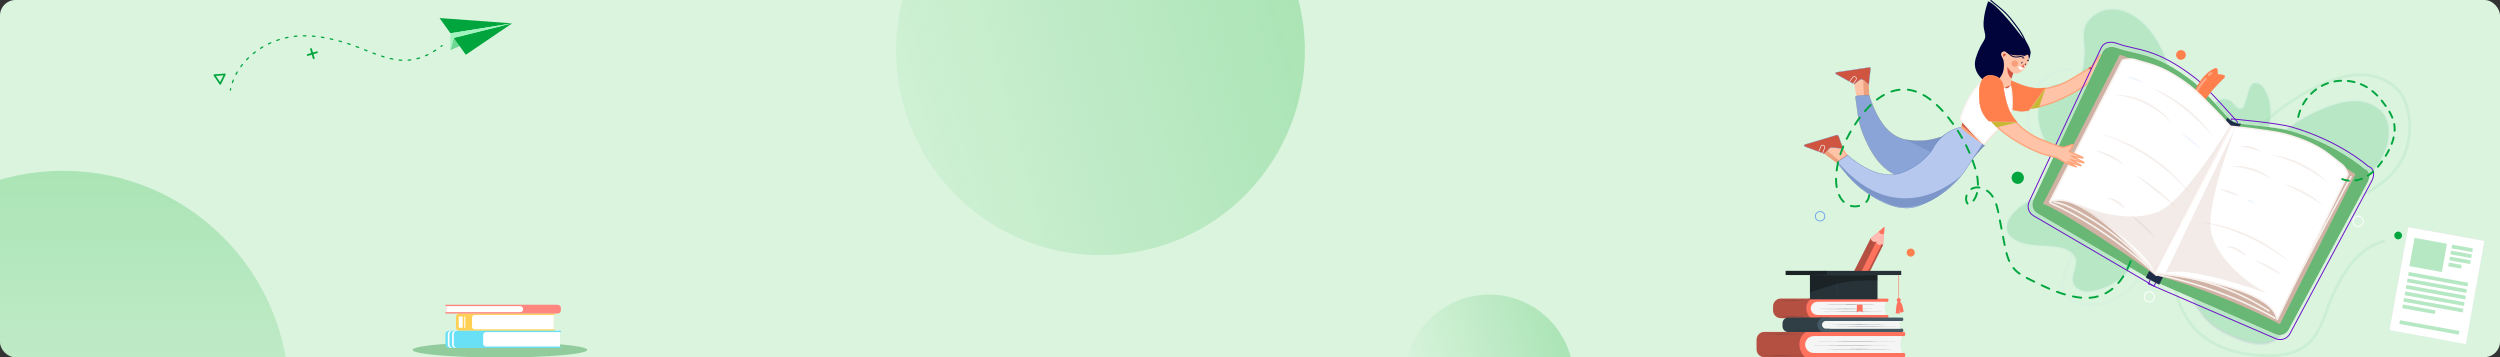 <svg width="1288" height="184" viewBox="0 0 1288 184" fill="none" xmlns="http://www.w3.org/2000/svg">
<rect x="0" y="0" width="1288" height="184" fill="#333333" stroke="none"/>
<g clip-path="url(#clip0_240_70746)">
<path d="M232.069 25.816L263.829 12.033L233.793 19.546L232.069 25.816Z" fill="#6DD794"/>
<path d="M232.069 17.141L263.83 12.034L226.453 9.298L232.069 17.141Z" fill="#00A63D"/>
<path d="M233.794 19.546L239.991 28.208L263.83 12.033L233.794 19.546Z" fill="#00A63D"/>
<path d="M232.069 17.141V25.816L233.793 19.546L263.829 12.033L232.069 17.141Z" fill="#A1F3BF"/>
<path d="M227.246 24.238C227.147 24.238 227.048 24.191 226.981 24.105C226.869 23.96 226.902 23.749 227.048 23.643C227.219 23.511 227.398 23.379 227.576 23.247C227.721 23.134 227.926 23.167 228.039 23.313C228.151 23.458 228.118 23.663 227.973 23.775C227.794 23.907 227.616 24.046 227.444 24.172C227.384 24.218 227.312 24.238 227.246 24.238Z" fill="#00A63D"/>
<path d="M118.696 46.702C118.676 46.702 118.656 46.702 118.63 46.695C118.451 46.662 118.332 46.484 118.372 46.306C118.412 46.087 118.458 45.869 118.511 45.651C118.55 45.473 118.729 45.361 118.907 45.4C119.085 45.44 119.198 45.618 119.158 45.797C119.112 46.008 119.066 46.22 119.026 46.438C118.986 46.596 118.848 46.702 118.696 46.702Z" fill="#00A63D"/>
<path d="M119.733 42.857C119.7 42.857 119.661 42.85 119.628 42.837C119.456 42.778 119.363 42.586 119.423 42.414C119.568 41.992 119.727 41.569 119.892 41.152C119.958 40.981 120.15 40.901 120.321 40.967C120.493 41.033 120.572 41.225 120.506 41.397C120.341 41.806 120.189 42.216 120.05 42.626C120.004 42.771 119.872 42.857 119.733 42.857ZM121.597 38.595C121.544 38.595 121.491 38.582 121.445 38.556C121.286 38.47 121.22 38.272 121.306 38.106C121.517 37.71 121.735 37.32 121.96 36.93C122.052 36.772 122.257 36.719 122.409 36.812C122.568 36.904 122.621 37.109 122.528 37.261C122.304 37.637 122.092 38.021 121.887 38.41C121.828 38.536 121.716 38.595 121.597 38.595ZM124.068 34.664C124.002 34.664 123.929 34.644 123.876 34.598C123.731 34.492 123.698 34.281 123.803 34.136C124.068 33.772 124.339 33.422 124.616 33.065C124.728 32.92 124.94 32.9 125.079 33.012C125.224 33.125 125.244 33.336 125.131 33.475C124.861 33.818 124.59 34.169 124.332 34.525C124.273 34.611 124.167 34.664 124.068 34.664ZM206.962 31.367C206.955 31.367 206.948 31.367 206.942 31.367C206.499 31.347 206.05 31.314 205.601 31.268C205.422 31.248 205.283 31.09 205.303 30.905C205.323 30.72 205.482 30.594 205.667 30.607C206.109 30.654 206.545 30.68 206.975 30.706C207.16 30.713 207.299 30.872 207.285 31.05C207.279 31.228 207.133 31.367 206.962 31.367ZM210.285 31.328C210.113 31.328 209.968 31.195 209.955 31.023C209.942 30.838 210.08 30.68 210.259 30.667C210.701 30.634 211.131 30.587 211.567 30.535C211.739 30.515 211.91 30.64 211.937 30.819C211.957 30.997 211.831 31.162 211.653 31.189C211.21 31.242 210.761 31.288 210.312 31.321C210.298 31.328 210.292 31.328 210.285 31.328ZM127.054 31.096C126.975 31.096 126.889 31.063 126.823 31.004C126.691 30.878 126.684 30.667 126.81 30.535C127.12 30.211 127.431 29.894 127.754 29.583C127.887 29.458 128.091 29.458 128.224 29.59C128.349 29.722 128.349 29.927 128.217 30.059C127.9 30.363 127.596 30.68 127.292 30.997C127.226 31.063 127.14 31.096 127.054 31.096ZM202.35 30.766C202.33 30.766 202.304 30.766 202.284 30.759C201.848 30.673 201.412 30.581 200.976 30.475C200.797 30.436 200.685 30.257 200.724 30.079C200.764 29.9 200.949 29.788 201.121 29.834C201.55 29.933 201.98 30.026 202.409 30.112C202.588 30.145 202.707 30.323 202.667 30.502C202.641 30.66 202.502 30.766 202.35 30.766ZM214.871 30.574C214.725 30.574 214.586 30.475 214.553 30.33C214.507 30.151 214.613 29.973 214.791 29.927C215.214 29.814 215.637 29.695 216.053 29.563C216.225 29.511 216.41 29.603 216.469 29.781C216.522 29.953 216.43 30.138 216.251 30.198C215.822 30.33 215.392 30.455 214.956 30.568C214.923 30.568 214.897 30.574 214.871 30.574ZM197.844 29.629C197.811 29.629 197.778 29.623 197.751 29.616C197.322 29.491 196.899 29.358 196.476 29.22C196.304 29.167 196.205 28.975 196.265 28.803C196.317 28.632 196.509 28.539 196.681 28.592C197.104 28.724 197.52 28.856 197.943 28.982C198.115 29.035 198.22 29.22 198.161 29.392C198.115 29.537 197.982 29.629 197.844 29.629ZM219.251 29.028C219.126 29.028 219.007 28.956 218.947 28.83C218.874 28.665 218.947 28.467 219.112 28.394C219.509 28.215 219.912 28.03 220.302 27.839C220.467 27.76 220.665 27.826 220.744 27.991C220.824 28.156 220.758 28.354 220.592 28.433C220.189 28.632 219.786 28.823 219.377 29.002C219.344 29.022 219.297 29.028 219.251 29.028ZM193.43 28.149C193.39 28.149 193.351 28.143 193.318 28.13C192.902 27.978 192.485 27.819 192.069 27.667C191.897 27.601 191.811 27.409 191.877 27.238C191.944 27.066 192.135 26.98 192.3 27.046C192.717 27.205 193.126 27.357 193.542 27.509C193.714 27.568 193.8 27.76 193.741 27.931C193.688 28.07 193.562 28.149 193.43 28.149ZM130.47 27.945C130.378 27.945 130.278 27.905 130.212 27.826C130.1 27.687 130.12 27.476 130.259 27.363C130.602 27.079 130.952 26.802 131.309 26.531C131.455 26.418 131.659 26.451 131.772 26.597C131.884 26.742 131.851 26.947 131.712 27.059C131.362 27.323 131.018 27.594 130.675 27.878C130.622 27.918 130.543 27.945 130.47 27.945ZM223.367 26.861C223.255 26.861 223.149 26.802 223.083 26.702C222.991 26.544 223.037 26.346 223.196 26.247C223.572 26.022 223.942 25.784 224.312 25.546C224.464 25.447 224.669 25.487 224.768 25.645C224.867 25.797 224.821 26.002 224.669 26.101C224.292 26.346 223.916 26.584 223.533 26.815C223.486 26.848 223.427 26.861 223.367 26.861ZM189.083 26.484C189.043 26.484 189.003 26.478 188.964 26.458L187.728 25.969C187.556 25.903 187.477 25.711 187.543 25.54C187.609 25.368 187.801 25.288 187.973 25.355L189.208 25.843C189.38 25.91 189.459 26.101 189.393 26.273C189.34 26.405 189.215 26.484 189.083 26.484ZM134.243 25.216C134.13 25.216 134.025 25.163 133.965 25.064C133.866 24.912 133.912 24.707 134.064 24.608C134.441 24.37 134.824 24.132 135.207 23.908C135.366 23.815 135.564 23.868 135.663 24.026C135.756 24.185 135.703 24.383 135.544 24.482C135.168 24.707 134.791 24.938 134.421 25.176C134.362 25.203 134.302 25.216 134.243 25.216ZM184.755 24.773C184.715 24.773 184.676 24.767 184.636 24.753C184.226 24.595 183.81 24.436 183.394 24.278C183.222 24.212 183.136 24.02 183.202 23.855C183.268 23.683 183.453 23.597 183.625 23.663C184.041 23.822 184.458 23.98 184.867 24.139C185.039 24.205 185.125 24.396 185.059 24.568C185.013 24.694 184.887 24.773 184.755 24.773ZM180.381 23.174C180.348 23.174 180.308 23.168 180.275 23.154C179.859 23.016 179.436 22.877 179.02 22.738C178.848 22.685 178.749 22.494 178.808 22.322C178.868 22.15 179.053 22.051 179.225 22.11C179.647 22.243 180.07 22.388 180.493 22.527C180.665 22.586 180.757 22.771 180.698 22.943C180.652 23.088 180.52 23.174 180.381 23.174ZM138.3 22.943C138.181 22.943 138.062 22.877 138.002 22.758C137.923 22.593 137.989 22.395 138.154 22.315C138.557 22.117 138.96 21.932 139.37 21.747C139.535 21.674 139.733 21.747 139.806 21.912C139.879 22.077 139.806 22.276 139.641 22.348C139.238 22.527 138.841 22.712 138.445 22.91C138.399 22.936 138.346 22.943 138.3 22.943ZM175.941 21.8C175.914 21.8 175.881 21.793 175.848 21.787C175.425 21.668 174.996 21.549 174.573 21.43C174.395 21.384 174.296 21.199 174.342 21.027C174.388 20.848 174.567 20.743 174.745 20.796C175.174 20.915 175.604 21.033 176.027 21.152C176.205 21.205 176.304 21.384 176.251 21.562C176.212 21.701 176.08 21.8 175.941 21.8ZM142.594 21.152C142.456 21.152 142.33 21.067 142.284 20.934C142.224 20.763 142.31 20.571 142.489 20.512C142.911 20.36 143.334 20.221 143.764 20.089C143.936 20.036 144.127 20.128 144.18 20.307C144.233 20.478 144.14 20.663 143.962 20.723C143.539 20.855 143.123 20.994 142.707 21.139C142.667 21.146 142.627 21.152 142.594 21.152ZM171.435 20.624C171.408 20.624 171.382 20.624 171.362 20.617C170.933 20.518 170.503 20.419 170.067 20.326C169.889 20.287 169.776 20.108 169.816 19.937C169.856 19.758 170.027 19.646 170.206 19.686C170.642 19.778 171.071 19.877 171.507 19.983C171.686 20.023 171.798 20.201 171.752 20.379C171.725 20.518 171.587 20.624 171.435 20.624ZM147.061 19.864C146.909 19.864 146.777 19.758 146.737 19.606C146.697 19.428 146.81 19.25 146.988 19.21C147.424 19.111 147.86 19.018 148.303 18.932C148.481 18.899 148.653 19.012 148.693 19.197C148.726 19.375 148.613 19.547 148.428 19.587C147.999 19.672 147.57 19.758 147.14 19.857C147.114 19.864 147.087 19.864 147.061 19.864ZM166.876 19.692C166.856 19.692 166.836 19.692 166.816 19.686C166.38 19.613 165.944 19.54 165.508 19.474C165.33 19.448 165.204 19.276 165.231 19.098C165.257 18.919 165.429 18.794 165.607 18.82C166.05 18.886 166.486 18.959 166.929 19.032C167.107 19.064 167.233 19.236 167.2 19.415C167.173 19.58 167.034 19.692 166.876 19.692ZM151.646 19.084C151.481 19.084 151.336 18.959 151.316 18.794C151.296 18.615 151.428 18.45 151.607 18.43C152.049 18.377 152.498 18.338 152.941 18.298C153.113 18.278 153.285 18.417 153.298 18.602C153.311 18.787 153.179 18.946 152.994 18.959C152.558 18.998 152.115 19.038 151.679 19.091C151.673 19.084 151.659 19.084 151.646 19.084ZM162.271 19.058C162.257 19.058 162.251 19.058 162.238 19.058C161.801 19.012 161.359 18.979 160.923 18.946C160.738 18.932 160.606 18.774 160.619 18.589C160.632 18.404 160.791 18.265 160.976 18.285C161.418 18.318 161.861 18.358 162.31 18.404C162.495 18.424 162.627 18.582 162.608 18.767C162.581 18.932 162.436 19.058 162.271 19.058ZM156.291 18.794C156.113 18.794 155.961 18.648 155.961 18.47C155.961 18.285 156.106 18.14 156.284 18.133C156.734 18.126 157.176 18.126 157.626 18.133C157.811 18.133 157.956 18.285 157.949 18.47C157.949 18.648 157.797 18.794 157.619 18.794C157.619 18.794 157.619 18.794 157.612 18.794C157.176 18.787 156.74 18.787 156.291 18.794C156.298 18.794 156.291 18.794 156.291 18.794Z" fill="#00A63D"/>
<path d="M113.718 43.565C113.657 43.608 113.583 43.632 113.503 43.638C113.344 43.651 113.196 43.577 113.104 43.448L110.074 38.97C109.988 38.841 109.976 38.669 110.043 38.528C110.111 38.387 110.252 38.289 110.411 38.283L115.804 37.902C115.963 37.89 116.11 37.964 116.202 38.093C116.288 38.221 116.3 38.393 116.233 38.534L113.871 43.399C113.834 43.46 113.779 43.522 113.718 43.565ZM111.233 39.105L113.405 42.319L115.104 38.829L111.233 39.105Z" fill="#00A63D"/>
<path d="M163.757 26.794C163.684 26.543 163.42 26.398 163.169 26.477L161.246 27.045L160.678 25.122C160.605 24.871 160.341 24.726 160.09 24.805C159.839 24.878 159.693 25.142 159.773 25.393L160.341 27.316L158.418 27.884C158.167 27.957 158.022 28.221 158.101 28.472C158.174 28.723 158.438 28.869 158.689 28.789L160.612 28.221L161.18 30.144C161.253 30.395 161.517 30.54 161.768 30.461C162.019 30.388 162.164 30.124 162.085 29.873L161.517 27.95L163.44 27.382C163.684 27.309 163.829 27.045 163.757 26.794Z" fill="#00A63D"/>
<rect width="1288" height="184" rx="8" fill="#DAF4DE"/>
<path d="M232.069 25.816L263.829 12.033L233.793 19.546L232.069 25.816Z" fill="#6DD794"/>
<path d="M232.069 17.141L263.83 12.034L226.453 9.298L232.069 17.141Z" fill="#00A63D"/>
<path d="M233.794 19.546L239.991 28.208L263.83 12.034L233.794 19.546Z" fill="#00A63D"/>
<path d="M232.069 17.141V25.816L233.793 19.546L263.829 12.033L232.069 17.141Z" fill="#A1F3BF"/>
<path d="M227.246 24.238C227.147 24.238 227.048 24.192 226.981 24.106C226.869 23.96 226.902 23.749 227.048 23.643C227.219 23.511 227.398 23.379 227.576 23.247C227.721 23.134 227.926 23.168 228.039 23.313C228.151 23.458 228.118 23.663 227.973 23.775C227.794 23.907 227.616 24.046 227.444 24.172C227.384 24.218 227.312 24.238 227.246 24.238Z" fill="#00A63D"/>
<path d="M118.696 46.702C118.676 46.702 118.656 46.702 118.63 46.696C118.451 46.663 118.332 46.484 118.372 46.306C118.412 46.088 118.458 45.87 118.511 45.652C118.55 45.473 118.729 45.361 118.907 45.401C119.085 45.44 119.198 45.619 119.158 45.797C119.112 46.008 119.066 46.22 119.026 46.438C118.986 46.596 118.848 46.702 118.696 46.702Z" fill="#00A63D"/>
<path d="M119.733 42.857C119.7 42.857 119.661 42.851 119.628 42.837C119.456 42.778 119.363 42.586 119.423 42.415C119.568 41.992 119.727 41.569 119.892 41.153C119.958 40.981 120.15 40.902 120.321 40.968C120.493 41.034 120.572 41.225 120.506 41.397C120.341 41.807 120.189 42.216 120.05 42.626C120.004 42.771 119.872 42.857 119.733 42.857ZM121.597 38.596C121.544 38.596 121.491 38.582 121.445 38.556C121.286 38.47 121.22 38.272 121.306 38.107C121.517 37.71 121.735 37.321 121.96 36.931C122.052 36.772 122.257 36.719 122.409 36.812C122.568 36.904 122.621 37.109 122.528 37.261C122.304 37.638 122.092 38.021 121.887 38.411C121.828 38.536 121.716 38.596 121.597 38.596ZM124.068 34.664C124.002 34.664 123.929 34.645 123.876 34.598C123.731 34.493 123.698 34.281 123.803 34.136C124.068 33.772 124.339 33.422 124.616 33.065C124.728 32.92 124.94 32.9 125.079 33.013C125.224 33.125 125.244 33.336 125.131 33.475C124.861 33.819 124.59 34.169 124.332 34.526C124.273 34.611 124.167 34.664 124.068 34.664ZM206.962 31.367C206.955 31.367 206.948 31.367 206.942 31.367C206.499 31.348 206.05 31.314 205.601 31.268C205.422 31.248 205.283 31.09 205.303 30.905C205.323 30.72 205.482 30.594 205.667 30.608C206.109 30.654 206.545 30.68 206.975 30.707C207.16 30.713 207.299 30.872 207.285 31.05C207.279 31.229 207.133 31.367 206.962 31.367ZM210.285 31.328C210.113 31.328 209.968 31.196 209.955 31.024C209.942 30.839 210.08 30.68 210.259 30.667C210.701 30.634 211.131 30.588 211.567 30.535C211.739 30.515 211.91 30.641 211.937 30.819C211.957 30.997 211.831 31.163 211.653 31.189C211.21 31.242 210.761 31.288 210.312 31.321C210.298 31.328 210.292 31.328 210.285 31.328ZM127.054 31.096C126.975 31.096 126.889 31.063 126.823 31.004C126.691 30.878 126.684 30.667 126.81 30.535C127.12 30.211 127.431 29.894 127.754 29.583C127.887 29.458 128.091 29.458 128.224 29.59C128.349 29.722 128.349 29.927 128.217 30.059C127.9 30.363 127.596 30.68 127.292 30.997C127.226 31.063 127.14 31.096 127.054 31.096ZM202.35 30.766C202.33 30.766 202.304 30.766 202.284 30.759C201.848 30.674 201.412 30.581 200.976 30.475C200.797 30.436 200.685 30.257 200.724 30.079C200.764 29.901 200.949 29.788 201.121 29.834C201.55 29.934 201.98 30.026 202.409 30.112C202.588 30.145 202.707 30.323 202.667 30.502C202.641 30.66 202.502 30.766 202.35 30.766ZM214.871 30.575C214.725 30.575 214.586 30.475 214.553 30.33C214.507 30.152 214.613 29.973 214.791 29.927C215.214 29.815 215.637 29.696 216.053 29.564C216.225 29.511 216.41 29.603 216.469 29.782C216.522 29.953 216.43 30.138 216.251 30.198C215.822 30.33 215.392 30.456 214.956 30.568C214.923 30.568 214.897 30.575 214.871 30.575ZM197.844 29.63C197.811 29.63 197.778 29.623 197.751 29.616C197.322 29.491 196.899 29.359 196.476 29.22C196.304 29.167 196.205 28.976 196.265 28.804C196.317 28.632 196.509 28.54 196.681 28.592C197.104 28.724 197.52 28.857 197.943 28.982C198.115 29.035 198.22 29.22 198.161 29.392C198.115 29.537 197.982 29.63 197.844 29.63ZM219.251 29.028C219.126 29.028 219.007 28.956 218.947 28.83C218.874 28.665 218.947 28.467 219.112 28.394C219.509 28.216 219.912 28.031 220.302 27.839C220.467 27.76 220.665 27.826 220.744 27.991C220.824 28.156 220.758 28.355 220.592 28.434C220.189 28.632 219.786 28.824 219.377 29.002C219.344 29.022 219.297 29.028 219.251 29.028ZM193.43 28.15C193.39 28.15 193.351 28.143 193.318 28.13C192.902 27.978 192.485 27.819 192.069 27.667C191.897 27.601 191.811 27.41 191.877 27.238C191.944 27.066 192.135 26.98 192.3 27.046C192.717 27.205 193.126 27.357 193.542 27.509C193.714 27.568 193.8 27.76 193.741 27.932C193.688 28.07 193.562 28.15 193.43 28.15ZM130.47 27.945C130.378 27.945 130.278 27.905 130.212 27.826C130.1 27.687 130.12 27.476 130.259 27.363C130.602 27.079 130.952 26.802 131.309 26.531C131.455 26.419 131.659 26.452 131.772 26.597C131.884 26.742 131.851 26.947 131.712 27.059C131.362 27.324 131.018 27.595 130.675 27.879C130.622 27.918 130.543 27.945 130.47 27.945ZM223.367 26.861C223.255 26.861 223.149 26.802 223.083 26.703C222.991 26.544 223.037 26.346 223.196 26.247C223.572 26.022 223.942 25.784 224.312 25.546C224.464 25.447 224.669 25.487 224.768 25.645C224.867 25.797 224.821 26.002 224.669 26.101C224.292 26.346 223.916 26.584 223.533 26.815C223.486 26.848 223.427 26.861 223.367 26.861ZM189.083 26.485C189.043 26.485 189.003 26.478 188.964 26.458L187.728 25.969C187.556 25.903 187.477 25.712 187.543 25.54C187.609 25.368 187.801 25.289 187.973 25.355L189.208 25.844C189.38 25.91 189.459 26.101 189.393 26.273C189.34 26.405 189.215 26.485 189.083 26.485ZM134.243 25.216C134.13 25.216 134.025 25.163 133.965 25.064C133.866 24.912 133.912 24.707 134.064 24.608C134.441 24.37 134.824 24.133 135.207 23.908C135.366 23.815 135.564 23.868 135.663 24.027C135.756 24.185 135.703 24.384 135.544 24.483C135.168 24.707 134.791 24.939 134.421 25.176C134.362 25.203 134.302 25.216 134.243 25.216ZM184.755 24.773C184.715 24.773 184.676 24.767 184.636 24.753C184.226 24.595 183.81 24.436 183.394 24.278C183.222 24.212 183.136 24.02 183.202 23.855C183.268 23.683 183.453 23.597 183.625 23.663C184.041 23.822 184.458 23.98 184.867 24.139C185.039 24.205 185.125 24.397 185.059 24.569C185.013 24.694 184.887 24.773 184.755 24.773ZM180.381 23.174C180.348 23.174 180.308 23.168 180.275 23.155C179.859 23.016 179.436 22.877 179.02 22.738C178.848 22.686 178.749 22.494 178.808 22.322C178.868 22.15 179.053 22.051 179.225 22.111C179.647 22.243 180.07 22.388 180.493 22.527C180.665 22.586 180.758 22.771 180.698 22.943C180.652 23.088 180.52 23.174 180.381 23.174ZM138.3 22.943C138.181 22.943 138.062 22.877 138.002 22.758C137.923 22.593 137.989 22.395 138.154 22.316C138.557 22.117 138.96 21.932 139.37 21.747C139.535 21.675 139.733 21.747 139.806 21.913C139.879 22.078 139.806 22.276 139.641 22.349C139.238 22.527 138.841 22.712 138.445 22.91C138.399 22.937 138.346 22.943 138.3 22.943ZM175.941 21.8C175.914 21.8 175.881 21.794 175.848 21.787C175.425 21.668 174.996 21.549 174.573 21.43C174.395 21.384 174.296 21.199 174.342 21.027C174.388 20.849 174.567 20.743 174.745 20.796C175.174 20.915 175.604 21.034 176.027 21.153C176.205 21.206 176.304 21.384 176.251 21.562C176.212 21.701 176.08 21.8 175.941 21.8ZM142.594 21.153C142.456 21.153 142.33 21.067 142.284 20.935C142.224 20.763 142.31 20.571 142.489 20.512C142.911 20.36 143.334 20.221 143.764 20.089C143.936 20.036 144.127 20.128 144.18 20.307C144.233 20.479 144.14 20.664 143.962 20.723C143.539 20.855 143.123 20.994 142.707 21.139C142.667 21.146 142.627 21.153 142.594 21.153ZM171.435 20.624C171.408 20.624 171.382 20.624 171.362 20.617C170.933 20.518 170.503 20.419 170.067 20.327C169.889 20.287 169.776 20.109 169.816 19.937C169.856 19.759 170.027 19.646 170.206 19.686C170.642 19.778 171.071 19.877 171.507 19.983C171.686 20.023 171.798 20.201 171.752 20.38C171.725 20.518 171.587 20.624 171.435 20.624ZM147.061 19.864C146.909 19.864 146.777 19.759 146.737 19.607C146.697 19.428 146.81 19.25 146.988 19.21C147.424 19.111 147.86 19.018 148.303 18.933C148.481 18.9 148.653 19.012 148.693 19.197C148.726 19.375 148.613 19.547 148.428 19.587C147.999 19.673 147.57 19.759 147.14 19.858C147.114 19.864 147.087 19.864 147.061 19.864ZM166.876 19.692C166.856 19.692 166.836 19.692 166.816 19.686C166.38 19.613 165.944 19.541 165.508 19.474C165.33 19.448 165.204 19.276 165.231 19.098C165.257 18.919 165.429 18.794 165.607 18.82C166.05 18.886 166.486 18.959 166.929 19.032C167.107 19.065 167.233 19.236 167.2 19.415C167.173 19.58 167.034 19.692 166.876 19.692ZM151.646 19.085C151.481 19.085 151.336 18.959 151.316 18.794C151.296 18.616 151.428 18.45 151.607 18.43C152.049 18.378 152.498 18.338 152.941 18.298C153.113 18.279 153.285 18.417 153.298 18.602C153.311 18.787 153.179 18.946 152.994 18.959C152.558 18.999 152.115 19.038 151.679 19.091C151.673 19.085 151.659 19.085 151.646 19.085ZM162.271 19.058C162.257 19.058 162.251 19.058 162.238 19.058C161.801 19.012 161.359 18.979 160.923 18.946C160.738 18.933 160.606 18.774 160.619 18.589C160.632 18.404 160.791 18.265 160.976 18.285C161.418 18.318 161.861 18.358 162.31 18.404C162.495 18.424 162.627 18.582 162.608 18.767C162.581 18.933 162.436 19.058 162.271 19.058ZM156.291 18.794C156.113 18.794 155.961 18.648 155.961 18.47C155.961 18.285 156.106 18.14 156.284 18.133C156.734 18.127 157.176 18.127 157.626 18.133C157.811 18.133 157.956 18.285 157.949 18.47C157.949 18.648 157.797 18.794 157.619 18.794C157.619 18.794 157.619 18.794 157.612 18.794C157.176 18.787 156.74 18.787 156.291 18.794C156.291 18.794 156.298 18.794 156.291 18.794Z" fill="#00A63D"/>
<path d="M113.718 43.565C113.657 43.608 113.583 43.632 113.503 43.639C113.344 43.651 113.196 43.577 113.104 43.448L110.074 38.97C109.988 38.841 109.976 38.669 110.043 38.528C110.111 38.387 110.252 38.289 110.411 38.283L115.804 37.903C115.963 37.89 116.11 37.964 116.202 38.093C116.288 38.222 116.3 38.394 116.233 38.535L113.871 43.399C113.834 43.461 113.779 43.522 113.718 43.565ZM111.233 39.105L113.405 42.319L115.104 38.829L111.233 39.105Z" fill="#00A63D"/>
<path d="M163.757 26.794C163.684 26.543 163.42 26.398 163.169 26.477L161.246 27.045L160.678 25.122C160.605 24.872 160.341 24.726 160.09 24.805C159.839 24.878 159.693 25.142 159.773 25.393L160.341 27.316L158.418 27.884C158.167 27.957 158.022 28.221 158.101 28.472C158.174 28.724 158.438 28.869 158.689 28.79L160.612 28.221L161.18 30.144C161.253 30.395 161.517 30.54 161.768 30.461C162.019 30.389 162.164 30.124 162.085 29.873L161.517 27.95L163.44 27.382C163.684 27.309 163.829 27.045 163.757 26.794Z" fill="#00A63D"/>
<circle cx="566.973" cy="26.141" r="105.281" transform="rotate(75 566.973 26.141)" fill="url(#paint0_linear_240_70746)"/>
<circle cx="767.259" cy="195.259" r="43.486" transform="rotate(75 767.259 195.259)" fill="url(#paint1_linear_240_70746)"/>
<circle cx="32.5" cy="204.5" r="116.5" fill="url(#paint2_linear_240_70746)"/>
<g clip-path="url(#clip1_240_70746)">
<g opacity="0.4">
<g opacity="0.4">
<g opacity="0.4">
<path d="M1137.45 106.695C1140.15 99.753 1143.55 93.093 1147.57 86.825C1151.58 80.547 1156.2 74.67 1161.34 69.274C1166.47 63.882 1172.12 58.976 1178.2 54.668C1184.45 50.243 1191.17 46.355 1198.23 43.371C1205.88 40.143 1214.46 38.05 1222.71 39.997C1229.41 41.58 1235.55 45.695 1238.26 52.185C1241.25 59.32 1241.5 67.827 1239.45 75.231C1237.7 81.565 1234.02 87.15 1229.19 91.571C1224.4 95.954 1218.59 99.183 1212.46 101.294C1206.22 103.443 1199.59 104.494 1192.99 104.301C1191.41 104.254 1189.84 104.136 1188.27 103.943C1187.33 103.825 1187.34 105.309 1188.27 105.423C1194.99 106.247 1201.88 105.715 1208.43 104.046C1214.95 102.387 1221.24 99.578 1226.65 95.568C1231.91 91.665 1236.37 86.618 1239.07 80.613C1242.44 73.124 1243.06 64.471 1241.18 56.506C1240.45 53.386 1239.32 50.257 1237.42 47.641C1235.26 44.658 1232.32 42.306 1229.02 40.69C1221.55 37.028 1213.04 37.169 1205.16 39.361C1200.83 40.567 1196.67 42.334 1192.65 44.323C1189.23 46.015 1185.89 47.882 1182.66 49.913C1176.17 53.994 1170.09 58.726 1164.53 63.995C1158.99 69.246 1153.96 75.043 1149.53 81.259C1145.11 87.475 1141.29 94.126 1138.19 101.091C1137.43 102.812 1136.7 104.546 1136.02 106.299C1135.68 107.19 1137.11 107.572 1137.45 106.695Z" fill="#00A63D"/>
</g>
</g>
<g opacity="0.4">
<path d="M1142.63 106.934C1156.4 84.179 1175.52 63.235 1200.67 54.549C1205.49 52.885 1210.59 51.683 1215.66 52.197C1220.73 52.711 1225.79 55.161 1228.49 59.478C1231.14 63.706 1231.2 69.126 1229.97 73.957C1227.79 82.483 1221.94 89.736 1214.91 95.029C1207.87 100.317 1199.67 103.823 1191.4 106.868" fill="#00A63D"/>
<g opacity="0.4">
<path opacity="0.4" d="M1143.27 107.307C1149.01 97.82 1155.57 88.785 1163.2 80.712C1170.68 72.789 1179.2 65.79 1188.81 60.587C1193.77 57.901 1199.03 55.634 1204.47 54.131C1210.27 52.533 1216.68 52.019 1222.19 54.837C1224.58 56.058 1226.69 57.849 1228.06 60.182C1229.53 62.703 1230.07 65.644 1229.99 68.538C1229.86 74.151 1227.57 79.604 1224.43 84.19C1217.58 94.196 1206.57 100.139 1195.56 104.498C1194.11 105.069 1192.66 105.62 1191.21 106.157C1190.32 106.483 1190.7 107.915 1191.6 107.585C1203.29 103.268 1215.19 97.877 1223.33 88.078C1226.99 83.676 1229.84 78.473 1230.98 72.827C1232.13 67.087 1231.36 60.733 1227 56.468C1222.76 52.311 1216.58 50.935 1210.81 51.454C1204.62 52.01 1198.58 54.281 1192.97 56.864C1182.74 61.572 1173.56 68.368 1165.54 76.234C1157.39 84.223 1150.36 93.333 1144.25 102.952C1143.48 104.15 1142.74 105.356 1142 106.572C1141.5 107.378 1142.78 108.123 1143.27 107.307Z" fill="#659FEB"/>
</g>
</g>
<g opacity="0.4">
<g opacity="0.4">
<path d="M1119.67 147.536C1121.46 157.282 1125.88 166.524 1133.57 172.976C1140.13 178.476 1148.32 181.596 1156.7 183.001C1160.72 183.675 1164.81 183.991 1168.89 184.005C1174.77 184.024 1180.79 183.218 1185.97 180.253C1196.58 174.178 1198.26 161.18 1203.09 151.047C1207.78 141.211 1214.01 130.979 1224.36 126.351C1225.63 125.785 1226.95 125.328 1228.28 124.956C1229.2 124.701 1228.81 123.273 1227.89 123.528C1222.58 125.007 1217.88 127.958 1213.99 131.832C1210.04 135.767 1206.94 140.49 1204.3 145.372C1202.96 147.851 1201.7 150.382 1200.61 152.979C1199.5 155.599 1198.56 158.286 1197.58 160.958C1195.68 166.166 1193.57 171.558 1189.62 175.587C1185.29 179.994 1179.19 181.936 1173.15 182.398C1168.9 182.723 1164.56 182.52 1160.34 182.035C1152.17 181.092 1144.01 178.646 1137.21 173.914C1129.41 168.485 1124.34 160.265 1121.97 151.146C1121.63 149.821 1121.34 148.488 1121.1 147.144C1120.93 146.206 1119.5 146.602 1119.67 147.536Z" fill="#00A63D"/>
</g>
</g>
<g opacity="0.4">
<path d="M1127.12 107.382C1127.16 107.957 1126.48 108.452 1125.95 108.23C1120.83 92.861 1121.6 76.271 1120.83 60.096C1120.06 43.921 1117.25 26.827 1106.63 14.597C1102.11 9.403 1095.94 5.19 1089.06 4.851C1082.19 4.511 1074.86 9.036 1073.7 15.818C1073.26 18.415 1073.71 21.068 1073.9 23.698C1074.25 28.439 1073.75 33.246 1072.43 37.818C1071.99 39.317 1071.44 40.853 1070.29 41.909C1067.22 44.727 1062.2 42.625 1058.22 43.851C1055.5 44.685 1053.5 47.041 1052.24 49.582C1049.83 54.431 1049.62 60.191 1050.95 65.441C1052.29 70.691 1055.07 75.48 1058.38 79.768C1068 92.23 1082.44 100.868 1097.96 103.461" fill="#00A63D"/>
<g opacity="0.4">
<path opacity="0.4" d="M1126.38 107.382C1126.38 107.523 1126.26 107.551 1126.15 107.518C1126.33 107.693 1126.5 107.862 1126.67 108.037C1123.53 98.554 1122.61 88.563 1122.2 78.632C1121.81 69.159 1121.87 59.648 1120.81 50.213C1119.85 41.716 1118.06 33.227 1114.45 25.437C1110.94 17.882 1105.48 10.549 1097.96 6.632C1094.34 4.747 1090.2 3.696 1086.12 4.257C1082.49 4.752 1078.94 6.439 1076.4 9.097C1075.15 10.402 1074.15 11.934 1073.53 13.631C1072.73 15.766 1072.69 18.066 1072.86 20.314C1073.05 22.859 1073.33 25.376 1073.25 27.935C1073.17 30.47 1072.84 32.992 1072.28 35.466C1071.81 37.516 1071.33 40.066 1069.64 41.499C1068.22 42.715 1066.21 42.762 1064.43 42.738C1062.48 42.715 1060.51 42.554 1058.6 42.988C1056.64 43.436 1054.92 44.633 1053.63 46.146C1050.74 49.511 1049.5 54.12 1049.41 58.48C1049.31 63.136 1050.55 67.698 1052.55 71.874C1054.5 75.927 1057.16 79.636 1060.1 83.025C1062.87 86.206 1065.96 89.095 1069.29 91.664C1075.97 96.806 1083.65 100.652 1091.78 102.867C1093.75 103.404 1095.75 103.838 1097.77 104.177C1098.71 104.332 1099.11 102.909 1098.16 102.749C1089.9 101.359 1081.98 98.286 1074.91 93.799C1067.76 89.265 1061.43 83.275 1056.74 76.215C1051.75 68.698 1048.63 58.753 1052.8 50.138C1053.65 48.366 1054.83 46.65 1056.48 45.524C1058.13 44.388 1060 44.152 1061.97 44.162C1063.9 44.171 1065.88 44.374 1067.79 43.954C1069.76 43.525 1071.33 42.291 1072.22 40.481C1073.24 38.416 1073.72 36.022 1074.11 33.774C1074.54 31.328 1074.76 28.849 1074.74 26.365C1074.71 21.879 1073.27 17.029 1075.48 12.834C1077.16 9.662 1080.27 7.4 1083.65 6.316C1087.43 5.1 1091.42 5.492 1095.09 6.934C1102.97 10.025 1108.73 17.312 1112.43 24.669C1116.24 32.252 1118.17 40.683 1119.19 49.068C1120.32 58.362 1120.3 67.741 1120.65 77.087C1121.01 86.918 1121.76 96.858 1124.58 106.335C1124.74 106.896 1124.92 107.457 1125.1 108.013C1125.28 108.565 1125.45 108.956 1126.09 109.012C1127.04 109.097 1127.84 108.32 1127.86 107.382C1127.88 106.43 1126.41 106.43 1126.38 107.382Z" fill="#659FEB"/>
</g>
</g>
<g opacity="0.4">
<g opacity="0.4">
<path opacity="0.4" d="M1067.68 35.238C1056.96 34.375 1047.25 42.764 1044.77 52.879C1043.4 58.468 1043.95 64.435 1045.92 69.812C1047.88 75.185 1051.24 79.922 1055.44 83.782C1060.17 88.122 1065.83 91.332 1071.81 93.627C1072.7 93.971 1073.08 92.538 1072.2 92.199C1062.19 88.349 1052.77 81.534 1048.22 71.561C1045.96 66.598 1044.95 60.924 1045.76 55.508C1046.52 50.414 1048.91 45.767 1052.69 42.251C1056.72 38.509 1062.14 36.27 1067.68 36.718C1068.63 36.793 1068.63 35.313 1067.68 35.238Z" fill="#659FEB"/>
</g>
</g>
<g opacity="0.4">
<path d="M1094.9 96.625C1086.09 94.358 1071.41 99.236 1062.32 99.523C1053.22 99.811 1043.86 102.794 1037.62 109.416C1034.83 112.38 1032.71 116.895 1034.73 120.425C1035.48 121.726 1036.7 122.692 1037.99 123.446C1044.96 127.509 1053.77 125.85 1061.66 127.57C1064.95 128.291 1068.49 130.03 1069.38 133.278C1070.5 137.373 1066.83 141.733 1068.18 145.758C1068.95 148.053 1071.25 149.58 1073.63 150.018C1076.01 150.456 1078.46 149.971 1080.78 149.292C1086.19 147.714 1091.35 145.018 1095.24 140.946C1099.13 136.878 1101.64 131.35 1101.46 125.727C1101.32 121.457 1116.03 99.113 1114.2 95.253" fill="#00A63D"/>
<g opacity="0.4">
<path opacity="0.4" d="M1095.1 95.913C1091.82 95.088 1088.36 95.197 1085.02 95.522C1081.18 95.894 1077.38 96.587 1073.59 97.261C1070.16 97.874 1066.72 98.529 1063.24 98.741C1061.33 98.859 1059.43 98.929 1057.54 99.184C1055.58 99.448 1053.63 99.844 1051.73 100.381C1047.91 101.465 1044.22 103.124 1041.01 105.471C1037.87 107.771 1034.88 110.721 1033.66 114.51C1033.09 116.283 1032.98 118.248 1033.71 119.987C1034.46 121.83 1036 123.154 1037.7 124.13C1041.31 126.203 1045.49 126.821 1049.58 127.127C1053.7 127.433 1057.91 127.391 1061.94 128.39C1065.2 129.196 1068.86 131.161 1068.86 134.97C1068.85 138.679 1066.21 142.199 1067.47 145.951C1068.78 149.877 1073.25 151.258 1077.01 150.838C1079.23 150.593 1081.39 149.947 1083.48 149.189C1085.43 148.477 1087.33 147.624 1089.13 146.597C1092.68 144.57 1095.85 141.86 1098.2 138.495C1100.53 135.144 1102.02 131.161 1102.2 127.071C1102.22 126.5 1102.17 125.925 1102.22 125.355C1102.2 125.581 1102.25 125.214 1102.27 125.134C1102.3 124.973 1102.34 124.813 1102.39 124.653C1102.6 123.908 1102.91 123.121 1103.2 122.457C1105.2 117.819 1107.73 113.408 1110.04 108.921C1111.21 106.635 1112.36 104.34 1113.37 101.979C1114.1 100.277 1114.88 98.486 1115.07 96.625C1115.13 96.026 1115.09 95.437 1114.84 94.885C1114.44 94.018 1113.17 94.772 1113.56 95.63C1113.46 95.399 1113.57 95.701 1113.59 95.776C1113.62 95.885 1113.61 95.904 1113.6 95.776C1113.61 95.847 1113.61 95.918 1113.61 95.993C1113.62 96.125 1113.61 96.257 1113.61 96.389C1113.6 96.455 1113.6 96.521 1113.59 96.592C1113.57 96.743 1113.6 96.535 1113.57 96.733C1113.44 97.52 1113.21 98.284 1112.95 99.033C1112.22 101.102 1111.28 103.091 1110.31 105.061C1108.04 109.713 1105.51 114.228 1103.23 118.879C1102.41 120.562 1101.56 122.282 1101.01 124.083C1100.83 124.653 1100.71 125.237 1100.72 125.836C1100.74 127.825 1100.49 129.762 1099.91 131.666C1097.54 139.48 1090.79 144.9 1083.35 147.671C1079.67 149.043 1074.96 150.57 1071.3 148.378C1069.84 147.506 1068.76 146.078 1068.63 144.348C1068.49 142.539 1069.11 140.776 1069.6 139.056C1070.1 137.307 1070.52 135.502 1070.22 133.678C1069.95 132.043 1068.99 130.582 1067.73 129.535C1064.85 127.16 1060.99 126.547 1057.39 126.189C1053.34 125.784 1049.24 125.855 1045.22 125.157C1043.31 124.827 1041.4 124.323 1039.64 123.489C1037.92 122.669 1036.14 121.575 1035.24 119.822C1033.5 116.462 1035.85 112.39 1038.14 109.944C1040.77 107.139 1044.03 104.99 1047.53 103.444C1051.04 101.898 1054.85 100.956 1058.66 100.527C1060.42 100.329 1062.19 100.315 1063.95 100.169C1065.6 100.037 1067.25 99.811 1068.89 99.556C1075.97 98.453 1083.12 96.568 1090.34 96.78C1091.81 96.823 1093.27 96.978 1094.69 97.336C1095.63 97.572 1096.02 96.144 1095.1 95.913Z" fill="#659FEB"/>
</g>
</g>
<g opacity="0.4">
<g opacity="0.4">
<path opacity="0.4" d="M1066.91 127.698C1067.18 130.031 1066.25 132.449 1065.47 134.603C1064.5 137.285 1063.37 139.905 1062.54 142.639C1061.89 144.788 1061.24 147.366 1062.03 149.562C1063.08 152.479 1065.69 154.69 1068.43 155.972C1074.7 158.903 1082.16 158.069 1088.36 155.397C1095 152.541 1100.46 147.436 1104.2 141.305C1108.17 134.787 1110.25 127.284 1111.11 119.748C1111.21 118.824 1111.3 117.9 1111.37 116.976C1111.44 116.024 1109.96 116.029 1109.89 116.976C1109.35 124.216 1107.71 131.492 1104.37 137.978C1101.16 144.194 1096.37 149.506 1090.19 152.866C1084.49 155.962 1077.44 157.428 1071.14 155.444C1068.28 154.544 1065.52 152.856 1063.98 150.217C1063.44 149.284 1063.16 148.374 1063.16 147.295C1063.17 146.164 1063.41 145.052 1063.7 143.963C1064.4 141.324 1065.47 138.798 1066.43 136.248C1067.3 133.948 1068.21 131.563 1068.4 129.094C1068.44 128.627 1068.44 128.16 1068.39 127.694C1068.28 126.765 1066.8 126.756 1066.91 127.698Z" fill="#659FEB"/>
</g>
</g>
<g opacity="0.4">
<path d="M1111.55 100.44C1114.13 106.925 1127.04 149.667 1130.59 155.69C1132.86 159.555 1135.36 163.354 1138.7 166.347C1142.37 169.646 1146.9 171.823 1151.45 173.755C1157.89 176.494 1165.52 178.765 1171.63 175.353C1176.9 172.407 1179.33 165.894 1179.1 159.866C1178.88 153.838 1170.69 104.357 1168.32 98.809" fill="#00A63D"/>
<g opacity="0.4">
<path d="M1110.84 100.638C1112.37 104.484 1113.54 108.49 1114.81 112.425C1116.86 118.731 1118.88 125.042 1120.94 131.338C1122.88 137.229 1124.82 143.125 1126.96 148.941C1127.67 150.864 1128.39 152.792 1129.24 154.658C1129.63 155.521 1130.09 156.317 1130.58 157.128C1131.93 159.366 1133.38 161.553 1135.05 163.58C1138.46 167.723 1142.86 170.616 1147.68 172.883C1152.29 175.051 1157.15 177.092 1162.25 177.672C1166.97 178.209 1171.82 177.054 1175.16 173.52C1178.17 170.329 1179.64 165.889 1179.83 161.563C1179.91 159.904 1179.73 158.278 1179.52 156.633C1179.26 154.474 1178.95 152.32 1178.64 150.167C1177.74 144.101 1176.76 138.045 1175.75 132.003C1174.67 125.631 1173.55 119.264 1172.33 112.915C1171.49 108.589 1170.72 104.187 1169.48 99.954C1169.33 99.441 1169.16 98.932 1168.95 98.437C1168.8 98.064 1168.26 97.994 1167.94 98.173C1167.56 98.39 1167.52 98.819 1167.68 99.186C1167.56 98.913 1167.69 99.229 1167.72 99.304C1167.76 99.422 1167.8 99.54 1167.84 99.657C1167.93 99.936 1168.01 100.214 1168.1 100.496C1168.31 101.25 1168.5 102.014 1168.68 102.777C1169.2 104.927 1169.65 107.085 1170.09 109.253C1171.3 115.225 1172.38 121.219 1173.42 127.224C1174.51 133.483 1175.55 139.751 1176.52 146.029C1177.17 150.28 1177.84 154.385 1178.26 158.603C1178.95 165.597 1175.94 173.746 1168.59 175.815C1163.83 177.153 1158.71 175.782 1154.22 174.09C1149.43 172.285 1144.51 170.088 1140.47 166.893C1136.55 163.782 1133.61 159.555 1131.16 155.228C1130.35 153.805 1129.9 152.537 1129.31 151.029C1127.26 145.741 1125.47 140.345 1123.69 134.963C1121.58 128.609 1119.53 122.237 1117.47 115.87C1115.97 111.228 1114.52 106.567 1112.89 101.962C1112.69 101.392 1112.48 100.822 1112.26 100.256C1111.92 99.37 1110.48 99.747 1110.84 100.638Z" fill="#6C10B9"/>
</g>
</g>
<g opacity="0.4">
<path d="M1160.89 83.939C1164.07 78.067 1167.27 72.114 1168.85 65.629C1170.42 59.144 1170.2 51.952 1166.79 46.216C1166.1 45.071 1165.27 43.959 1164.1 43.313C1162.94 42.663 1161.38 42.578 1160.33 43.398C1159.47 44.067 1159.1 45.17 1158.78 46.212C1157.97 48.809 1157.17 51.401 1156.36 53.998C1156.2 54.525 1156.02 55.077 1155.62 55.473C1154.72 56.378 1153.12 55.982 1152.15 55.148C1151.18 54.313 1150.54 53.14 1149.57 52.31C1147.03 50.142 1142.82 51.085 1140.63 53.606C1138.43 56.123 1144.21 98.625 1144.33 101.962" fill="#00A63D"/>
<g opacity="0.4">
<path opacity="0.4" d="M1161.53 84.311C1164.76 78.349 1168.04 72.274 1169.61 65.634C1171.02 59.653 1170.96 53.116 1168.3 47.479C1167.11 44.963 1165.1 41.847 1161.91 42.069C1160.48 42.168 1159.34 43.007 1158.71 44.289C1157.97 45.797 1157.59 47.526 1157.09 49.124C1156.84 49.94 1156.59 50.755 1156.33 51.57C1156.05 52.48 1155.82 53.441 1155.46 54.323C1154.91 55.67 1153.42 55.303 1152.53 54.487C1151.41 53.479 1150.72 52.122 1149.44 51.287C1148.38 50.599 1147.08 50.307 1145.83 50.359C1144.58 50.411 1143.35 50.774 1142.25 51.367C1141.42 51.82 1140.42 52.489 1139.92 53.319C1139.57 53.884 1139.53 54.643 1139.47 55.279C1139.25 57.721 1139.43 60.214 1139.57 62.655C1140.02 70.135 1140.86 77.591 1141.7 85.032C1142.31 90.462 1143.07 95.886 1143.55 101.33C1143.57 101.537 1143.59 101.745 1143.59 101.952C1143.63 102.899 1145.11 102.904 1145.07 101.952C1145.01 100.406 1144.77 98.856 1144.6 97.319C1144.25 94.312 1143.89 91.305 1143.55 88.299C1142.7 80.923 1141.87 73.537 1141.3 66.133C1141.07 63.291 1140.87 60.435 1140.87 57.579C1140.87 56.665 1140.89 55.746 1141 54.841C1140.97 55.077 1141.03 54.648 1141.05 54.549C1141.08 54.417 1141.12 54.29 1141.15 54.162C1141.2 53.964 1141.14 54.191 1141.14 54.162C1141.14 54.153 1141.18 54.068 1141.2 54.059C1141.35 53.988 1140.95 54.299 1141.26 53.993C1141.48 53.766 1141.7 53.535 1141.95 53.333C1143.72 51.886 1146.51 51.231 1148.56 52.475C1149.79 53.22 1150.44 54.577 1151.48 55.529C1152.41 56.382 1153.76 56.957 1155.03 56.618C1156.56 56.208 1156.93 54.624 1157.34 53.29C1157.87 51.584 1158.4 49.878 1158.93 48.172C1159.17 47.404 1159.39 46.631 1159.65 45.872C1159.87 45.212 1160.15 44.487 1160.7 44.025C1161.77 43.124 1163.36 43.568 1164.35 44.359C1165.5 45.278 1166.26 46.659 1166.89 47.955C1167.54 49.294 1168.03 50.717 1168.38 52.164C1169.09 55.096 1169.19 58.154 1168.88 61.147C1168.22 67.58 1165.5 73.599 1162.54 79.273C1161.79 80.711 1161.02 82.134 1160.26 83.557C1159.8 84.406 1161.08 85.15 1161.53 84.311Z" fill="#659FEB"/>
</g>
</g>
</g>
<path d="M1028.85 51.499C1045.68 64.86 1074.54 43.793 1074.54 43.793L1080.47 38.684C1087.65 35.498 1090.02 33 1090.02 33L1085.35 35.145L1090.92 30.747C1091.07 30.625 1090.42 30.714 1090.25 30.804L1085.04 33.514L1090.4 28.749C1090.52 28.64 1090.39 28.452 1090.25 28.527L1083.85 32.057C1083.85 32.057 1088.89 27.396 1088.09 27.524C1087.29 27.651 1080.66 32.274 1080.66 32.274C1080.66 32.274 1083.4 27.825 1082.57 28.066C1082.03 28.221 1079.93 30.907 1078.52 32.774C1077.61 33.976 1077.87 34.386 1076.55 35.154L1067.01 40.805C1059 45.716 1044.78 49.453 1034.1 40.63C1034.1 40.63 1030.02 38.486 1026.51 42.798C1023 47.111 1028.85 51.499 1028.85 51.499Z" fill="#FFC3A8" stroke="#FFA47A" stroke-width="0.696" stroke-miterlimit="10" stroke-linecap="round" stroke-linejoin="round"/>
<path d="M1053.5 45.353C1047.09 46.22 1042.01 44.278 1034.1 40.635C1034.1 40.635 1030.02 38.491 1026.51 42.803C1023 47.115 1028.86 51.503 1028.86 51.503C1034.52 55.999 1038.26 58.153 1045.09 56.97L1053.5 45.353Z" fill="#FF7F4D" stroke="#FF7F4D" stroke-width="0.281" stroke-miterlimit="10"/>
<path d="M1053.87 45.315L1050.48 55.387C1050.48 55.387 1047.87 55.971 1046.24 55.99L1053.87 45.315Z" fill="#C7B836"/>
<path d="M1077.07 34.362C1077.36 34.814 1077.57 35.554 1077.27 35.743C1076.96 35.936 1076.25 35.502 1075.97 35.05" fill="#CF5540"/>
<path d="M1081.73 31.115C1081.73 31.115 1080.98 33.264 1080.98 33.203L1083.98 29.635L1081.73 31.115Z" fill="#CF5540"/>
<path d="M1024.29 0.693C1029.29 2.253 1041.78 19.106 1041.78 19.106C1043.53 20.596 1045.55 23.65 1046.12 26.567C1046.32 27.632 1045.6 30.766 1044.75 31.426L1028.11 44.929C1028.11 44.929 1014.72 40.188 1017.96 29.861C1021.19 19.535 1023.92 21.741 1022.33 15.826C1020.74 9.916 1024.29 0.693 1024.29 0.693Z" fill="#00043B"/>
<path d="M1045.38 25.408C1044.49 23.042 1043.62 20.652 1042.44 18.409C1041.2 16.052 1039.58 13.955 1037.98 11.844C1036.03 9.289 1034.04 6.848 1031.6 4.751C1029.74 3.153 1027.82 1.631 1025.93 0.075C1025.63 -0.17 1025.2 0.255 1025.5 0.5C1028.28 2.79 1031.25 4.953 1033.72 7.583C1034.89 8.823 1035.93 10.161 1036.97 11.509C1038.51 13.522 1040.1 15.525 1041.38 17.726C1042.81 20.205 1043.79 22.901 1044.8 25.568C1044.93 25.926 1045.52 25.771 1045.38 25.408Z" fill="#00043B"/>
<path d="M1034.44 27.297C1034.34 27.401 1034.19 27.401 1034.1 27.297C1033.72 26.859 1032.71 25.935 1031.48 26.892C1030.23 27.858 1031.58 29.559 1031.94 30.356C1032.47 31.52 1032.86 35.059 1031.63 37.968C1030.74 40.065 1027.13 43.788 1027.13 43.788C1027.13 43.788 1032.07 49.302 1035.69 46.894C1035.69 46.894 1036.04 39.122 1037.23 37.586C1037.26 37.553 1040.33 39.395 1043.81 34.183C1047.08 29.272 1043.84 26.199 1043.05 25.572C1042.4 25.04 1039.36 22.151 1034.44 27.297Z" fill="#FFC3A8"/>
<path d="M1035.95 43.746C1035.83 43.755 1030.88 46.168 1030.88 46.168C1030.88 46.168 1033.17 48.487 1035.69 46.889L1035.95 43.746Z" fill="#CF5540"/>
<path d="M1042.69 35.404L1039.92 33.858C1039.92 33.858 1039.87 35.573 1040.75 35.88C1041.63 36.191 1042.69 35.404 1042.69 35.404Z" fill="white"/>
<path d="M1033.64 28.004C1033.27 27.632 1032.57 27.453 1032.2 27.821C1031.83 28.188 1031.92 28.961 1032.29 29.333" fill="#CF5540"/>
<path d="M1042.56 33.019L1041.63 34.329L1042.4 34.668C1042.54 34.729 1042.69 34.621 1042.68 34.465L1042.56 33.019Z" fill="#CF5540"/>
<path d="M1045.28 27.957C1045.28 27.957 1037.28 29.649 1034.1 27.297C1030.91 24.945 1039.12 18.776 1042.18 22.433C1045.25 26.091 1045.28 27.957 1045.28 27.957Z" fill="#00043B"/>
<path d="M1037.26 37.596C1037.26 37.596 1035.47 36.761 1034.47 34.744C1033.91 33.618 1033.91 39.09 1036.37 40.381C1036.37 40.381 1036.81 38.896 1037.26 37.596Z" fill="#CF5540"/>
<path d="M1041.5 29.927C1041.15 29.97 1041.97 29.385 1042.36 29.479C1042.76 29.573 1043.01 29.927 1042.93 30.271C1042.93 30.271 1042.34 29.833 1041.5 29.927Z" fill="#00043B"/>
<path d="M1045.17 31.072C1044.86 30.803 1044.4 30.794 1044.17 31.063C1044.17 31.063 1044.63 31.214 1045.02 31.662" fill="#00043B"/>
<path d="M1041.46 32.166C1041.34 32.421 1041.34 32.675 1041.46 32.737C1041.59 32.798 1041.79 32.638 1041.91 32.383C1042.03 32.128 1042.03 31.874 1041.91 31.812C1041.79 31.751 1041.59 31.911 1041.46 32.166Z" fill="#00043B"/>
<path d="M1043.22 33.019C1043.1 33.264 1043.1 33.504 1043.22 33.566C1043.34 33.622 1043.53 33.471 1043.65 33.226C1043.77 32.981 1043.77 32.74 1043.65 32.684C1043.53 32.622 1043.34 32.773 1043.22 33.019Z" fill="#00043B"/>
<path opacity="0.37" d="M1036.53 32.312C1036.27 33.123 1036.73 33.985 1037.54 34.239C1038.35 34.494 1039.21 34.042 1039.47 33.231C1039.72 32.42 1039.27 31.558 1038.46 31.303C1037.65 31.049 1036.78 31.501 1036.53 32.312Z" fill="#E8632E" stroke="#E8632E" stroke-width="0.15" stroke-miterlimit="10"/>
<path d="M1032.89 25.567C1033.81 26.585 1034.6 27.74 1035.69 28.588C1036.69 29.371 1037.83 29.71 1039.1 29.625C1041.52 29.465 1044.18 28.753 1045.98 27.066C1046.22 26.849 1045.87 26.501 1045.64 26.717C1043.94 28.306 1041.38 28.98 1039.1 29.131C1037.79 29.215 1036.66 28.805 1035.67 27.938C1034.76 27.127 1034.05 26.114 1033.24 25.214C1033.02 24.983 1032.67 25.332 1032.89 25.567Z" fill="#00043B"/>
<path d="M963.018 50.052C962.452 46.329 962.122 37.129 962.122 37.129L946.171 37.991C948.199 38.972 955.331 43.402 955.331 43.402L956.59 50.495C956.585 50.495 963.023 49.986 963.018 50.052Z" fill="#FFC3A8"/>
<path d="M955.284 43.392L945.955 38.174C945.535 37.943 945.639 37.307 946.11 37.232C949.978 36.633 960.411 35.097 963.156 34.701C963.49 34.654 963.769 34.946 963.717 35.281C963.424 37.137 963.028 42.289 962.769 43.802C962.726 44.042 959.67 40.234 958.599 40.851C957.675 41.384 955.364 43.368 955.284 43.392Z" fill="#CF5540" stroke="#659FEB" stroke-width="0.15" stroke-miterlimit="10"/>
<path d="M954.732 43.124L956.203 41.149C956.552 40.682 956.453 40.018 955.987 39.669C955.52 39.32 954.855 39.419 954.506 39.886L952.855 42.101" stroke="#F8F1EE" stroke-width="0.341" stroke-miterlimit="10"/>
<path d="M960.099 45.728C960.198 47.958 960.344 50.182 960.344 50.182L963.127 50.05L962.769 43.801C962.769 43.801 960.491 41.223 960.127 41.251C959.944 41.265 959.995 43.499 960.099 45.728Z" fill="#EDA07C"/>
<path d="M951.581 79.97C949.105 77.51 946.658 70.016 946.658 70.016C946.658 70.016 929.73 75.031 929.886 75.083C930.037 75.134 940.154 78.919 940.154 78.919L946.346 83.561C946.351 83.557 951.039 80.243 951.581 79.97Z" fill="#FFC3A8" stroke="#FFA47A" stroke-width="0.615" stroke-miterlimit="10"/>
<path d="M939.856 79.182L929.805 75.436C929.357 75.266 929.367 74.62 929.824 74.484C933.569 73.343 943.677 70.341 946.337 69.558C946.657 69.464 947.247 69.983 947.346 70.308C947.959 72.334 949.138 75.553 949.699 76.609C949.813 76.826 943.677 75.525 942.705 76.288C941.865 76.948 940.144 79.347 939.856 79.182Z" fill="#CF5540" stroke="#659FEB" stroke-width="0.15" stroke-miterlimit="10"/>
<path d="M939.054 78.736L940.059 76.224C940.276 75.681 940.017 75.064 939.474 74.847C938.932 74.63 938.314 74.89 938.097 75.432L937.064 77.991" stroke="#F8F1EE" stroke-width="0.341" stroke-miterlimit="10"/>
<path d="M947.798 82.919L941.332 77.702L939.856 79.182L946.445 83.952L947.798 82.919Z" fill="#EDA07C"/>
<path d="M1014.09 67.653C1016.14 68.436 1017.6 70.147 1018.34 73.658C1019.08 77.169 1022.57 71.471 1022.49 74.996C1021.12 75.76 1013.65 85.384 1011.06 86.454C999.614 91.204 990.898 93.25 979.763 91.002C968.868 88.801 962.651 76.382 959.482 68.167C956.987 61.696 957.025 56.413 955.888 49.81C956.218 49.047 962.665 48.867 963.014 49.164C967.405 62.78 973.49 70.359 981.762 71.928C989.493 73.394 994.982 72.187 1000.61 70.377C1000.61 70.377 1006.93 64.91 1014.09 67.653Z" fill="#8AA4D7" stroke="#778091" stroke-width="0.142" stroke-miterlimit="10"/>
<g opacity="0.43">
<path opacity="0.43" d="M981.758 71.929C989.488 73.395 994.978 72.188 1000.61 70.378C1000.61 70.378 1006.93 64.911 1014.09 67.654C1016.14 68.437 1017.6 70.147 1018.34 73.659C1019.08 77.17 1022.37 71.839 1022.28 75.365C1020.91 76.128 1013.64 85.385 1011.06 86.454" fill="#365185"/>
</g>
<path d="M1021.82 73.682C1018.24 70.369 1011.42 65.114 1010.85 65.481C1004.69 66.221 998.709 71.024 995.945 76.293C995.412 77.306 994.766 78.253 994.002 79.102C990.526 82.971 986.616 86.336 980.102 88.839C972.245 91.86 962.666 89.126 951.756 79.865C950.554 81.138 946.328 83.127 946.45 83.951C950.898 88.966 953.648 93.18 959.18 97.369C966.203 102.686 978.032 109.972 988.45 106.107C997.831 102.629 1005.54 96.945 1011.78 88.853L1021.82 73.682Z" fill="#B6C8ED" stroke="#4465A6" stroke-width="0.142" stroke-miterlimit="10"/>
<path opacity="0.5" d="M1010.5 90.389C1010.5 90.389 979.145 120.977 946.889 83.631C946.889 83.631 954.37 96.564 969.726 103.699C970.486 103.171 986.437 116.98 1010.5 90.389Z" fill="#4465A6"/>
<path d="M1035.92 44.412C1036.14 44.84 1037.68 55.949 1035.52 59.686C1034.07 62.194 1025.91 69.668 1022.26 74.25C1022.26 74.25 1014.85 69.659 1010.71 65.681C1011.86 61.355 1015.76 44.572 1023.73 40.156C1023.73 40.156 1027.32 40.962 1028.7 41.541C1028.7 41.546 1033.03 48.88 1035.92 44.412Z" fill="#FFA47A" stroke="#FFA47A" stroke-width="0.696" stroke-miterlimit="10" stroke-linecap="round" stroke-linejoin="round"/>
<path d="M1011.05 63.193L1010.71 64.512L1019.72 72.411L1011.05 63.193Z" fill="#CF5540"/>
<path d="M1035.92 44.412C1036.14 44.84 1037.68 55.949 1035.52 59.686C1034.07 62.194 1025.91 69.668 1022.26 74.25C1022.26 74.25 1019.98 72.737 1009.89 61.44C1011.04 57.113 1015.77 44.567 1023.73 40.156C1023.73 40.156 1027.32 40.962 1028.7 41.541C1028.7 41.546 1033.03 48.88 1035.92 44.412Z" fill="white" stroke="#F8F1EE" stroke-width="0.696" stroke-miterlimit="10"/>
<path d="M1022.26 74.254C1022.26 74.254 1019.98 72.741 1009.89 61.444C1011.04 57.118 1015.77 44.572 1023.73 40.16C1023.73 40.16 1027.32 40.966 1028.7 41.546" fill="white"/>
<path d="M1022.26 74.254C1022.26 74.254 1019.98 72.741 1009.89 61.444C1011.04 57.118 1015.77 44.572 1023.73 40.16C1023.73 40.16 1027.32 40.966 1028.7 41.546" stroke="#F8F1EE" stroke-width="0.696" stroke-miterlimit="10" stroke-linecap="round" stroke-linejoin="round"/>
<path d="M1106.8 146.192L1172.55 174.503C1175.23 175.639 1178.33 174.555 1179.72 172.001L1221.84 93.397C1223.5 90.329 1223.43 86.827 1220.12 85.687C1220.12 85.687 1205.82 72.726 1180.64 65.435C1173.34 63.324 1149.68 61.255 1149.68 61.255L1106.8 146.192Z" stroke="#6C0FC9" stroke-width="0.5" stroke-miterlimit="10" stroke-linecap="round" stroke-linejoin="round"/>
<path d="M1109.74 147.398L1047.64 111.141C1045.14 109.643 1044.19 106.494 1045.44 103.869L1082.52 24.648C1084.02 21.491 1087.59 21.232 1090.87 22.433C1101.22 26.227 1110.42 24.281 1131.16 40.338C1137.16 44.99 1152.78 62.899 1152.78 62.899L1109.74 147.398Z" stroke="#6C0FC9" stroke-width="0.5" stroke-miterlimit="10" stroke-linecap="round" stroke-linejoin="round"/>
<path d="M1218.06 86.838C1218.06 86.838 1204.3 74.372 1180.08 67.359C1173.36 65.412 1152.23 63.508 1150.43 63.348C1148.49 61.142 1135.24 46.084 1129.89 41.942C1109.96 26.507 1101.11 28.378 1091.17 24.73C1088.01 23.575 1084.59 23.825 1083.14 26.855L1047.5 103.003C1046.29 105.529 1047.21 108.555 1049.61 109.993L1109.18 144.77L1109.26 144.774L1172.3 172.27C1174.88 173.359 1177.86 172.317 1179.2 169.862L1219.71 94.256C1221.31 91.301 1221.24 87.936 1218.06 86.838Z" fill="#68B775" stroke="white" stroke-width="0.142" stroke-miterlimit="10"/>
<path d="M1105.59 143.022L1112.37 146.556L1154.41 63.829C1154.41 63.829 1150.8 63.825 1147.55 60.728L1105.59 143.022Z" fill="#1D2B47" stroke="#1D2B47" stroke-width="0.142" stroke-miterlimit="10"/>
<path d="M1213.49 89.77C1213.49 89.77 1185.11 69.292 1149.45 65.267C1125.21 38.973 1092.1 28.157 1092.1 28.157L1052.51 105.035C1060.43 107.17 1103.68 136.476 1110.14 141.679L1110.07 141.816C1110.14 141.82 1110.24 141.834 1110.36 141.853C1110.61 142.065 1110.8 142.23 1110.88 142.334L1111.06 141.99C1117.32 143.314 1146.02 152.076 1174.61 167.007L1213.49 89.77Z" fill="#CFB2A3"/>
<path d="M1129.63 49.67C1129.63 49.67 1133.43 38.486 1141.32 35.211C1141.77 35.027 1142.27 35.324 1142.31 35.805L1142.55 38.321L1145.52 38.722C1146.12 38.802 1146.36 39.537 1145.92 39.947C1142.98 42.69 1135.18 50.735 1135.41 53.714L1129.63 49.67Z" fill="#FF7F4D" stroke="#FF7F4D" stroke-width="0.281" stroke-miterlimit="10"/>
<g opacity="0.76">
<g opacity="0.76">
<g opacity="0.76">
<path opacity="0.76" d="M1131.49 49.699C1131.82 48.865 1132.03 47.993 1132.4 47.173C1132.74 46.405 1133.16 45.67 1133.62 44.968C1134.56 43.539 1135.66 42.239 1136.79 40.957C1137.24 40.434 1136.48 39.661 1136.02 40.188C1134.83 41.536 1133.66 42.913 1132.68 44.416C1132.21 45.142 1131.78 45.901 1131.43 46.692C1131.03 47.578 1130.8 48.512 1130.44 49.412C1130.18 50.062 1131.24 50.34 1131.49 49.699Z" fill="#F2FCF9"/>
</g>
</g>
<g opacity="0.76">
<g opacity="0.76">
<path opacity="0.76" d="M1138.39 39.059C1138.81 38.701 1139.23 38.347 1139.65 37.989C1139.75 37.904 1139.81 37.735 1139.81 37.603C1139.81 37.471 1139.75 37.311 1139.65 37.216C1139.55 37.122 1139.41 37.051 1139.26 37.056C1139.11 37.061 1139 37.117 1138.88 37.216C1138.46 37.575 1138.03 37.928 1137.61 38.286C1137.51 38.371 1137.45 38.541 1137.45 38.673C1137.45 38.805 1137.51 38.965 1137.61 39.059C1137.72 39.153 1137.85 39.224 1138 39.219C1138.15 39.21 1138.27 39.158 1138.39 39.059Z" fill="#F2FCF9"/>
</g>
</g>
</g>
<path d="M1093.48 31.011C1098.91 29.64 1099.06 30.714 1104.48 32.109C1109.9 33.5 1113.77 34.98 1118.6 37.784C1123.06 40.371 1128.46 44.057 1132.16 47.653C1138.12 53.464 1143.49 58.823 1149.06 65.016L1109.96 140.235C1109.96 140.235 1072.93 95.829 1055.99 104.086L1093.48 31.011Z" fill="white"/>
<path d="M1093.59 31.417C1095.26 30.997 1097.03 30.597 1098.75 30.908C1100.41 31.205 1102 31.869 1103.62 32.317C1105.75 32.906 1107.89 33.458 1109.99 34.202C1112.01 34.919 1113.96 35.776 1115.86 36.761C1119.81 38.807 1123.59 41.258 1127.12 43.939C1130.84 46.758 1134.09 50.118 1137.4 53.408C1141.28 57.286 1145.09 61.241 1148.76 65.317C1148.73 65.148 1148.71 64.978 1148.69 64.804C1148.34 65.473 1147.99 66.147 1147.64 66.816C1146.7 68.64 1145.74 70.469 1144.8 72.293C1143.39 74.993 1141.99 77.694 1140.58 80.394C1138.88 83.674 1137.17 86.95 1135.47 90.23C1133.59 93.836 1131.72 97.446 1129.84 101.051C1127.95 104.694 1126.06 108.338 1124.17 111.976C1122.4 115.374 1120.63 118.767 1118.87 122.165C1117.38 125.036 1115.88 127.906 1114.39 130.776C1113.32 132.84 1112.25 134.905 1111.18 136.964C1110.85 137.605 1110.51 138.241 1110.18 138.882C1110.01 139.208 1109.78 139.542 1109.66 139.886C1109.64 139.929 1109.61 139.971 1109.59 140.014C1109.81 139.985 1110.04 139.957 1110.26 139.929C1109 138.421 1107.7 136.955 1106.38 135.498C1103.21 131.978 1099.93 128.547 1096.55 125.224C1092.35 121.105 1087.98 117.137 1083.34 113.508C1079.02 110.128 1074.43 106.924 1069.37 104.737C1065.6 103.106 1061.14 101.848 1057.09 103.181C1056.64 103.328 1056.21 103.507 1055.78 103.714C1055.98 103.907 1056.17 104.101 1056.36 104.294C1056.7 103.643 1057.03 102.993 1057.36 102.343C1058.27 100.575 1059.18 98.808 1060.08 97.036C1061.43 94.406 1062.78 91.776 1064.13 89.146C1065.77 85.951 1067.41 82.755 1069.05 79.56C1070.85 76.063 1072.64 72.561 1074.44 69.064C1076.25 65.529 1078.06 61.999 1079.87 58.465C1081.56 55.17 1083.26 51.876 1084.94 48.581C1086.38 45.782 1087.82 42.987 1089.25 40.188C1090.28 38.185 1091.3 36.186 1092.33 34.183C1092.82 33.236 1093.32 32.293 1093.79 31.337C1093.81 31.294 1093.83 31.256 1093.85 31.214C1094.1 30.729 1093.37 30.305 1093.12 30.785C1092.79 31.436 1092.46 32.086 1092.12 32.736C1091.22 34.504 1090.31 36.271 1089.4 38.043C1088.05 40.673 1086.7 43.303 1085.35 45.933C1083.71 49.128 1082.08 52.324 1080.43 55.519C1078.64 59.016 1076.85 62.518 1075.05 66.015C1073.24 69.55 1071.43 73.08 1069.61 76.614C1067.92 79.909 1066.23 83.203 1064.54 86.498C1063.11 89.297 1061.67 92.092 1060.23 94.891C1059.21 96.894 1058.18 98.893 1057.15 100.896C1056.67 101.843 1056.16 102.786 1055.69 103.742C1055.67 103.785 1055.65 103.822 1055.63 103.865C1055.43 104.251 1055.83 104.628 1056.21 104.445C1059.9 102.663 1064.25 103.615 1067.89 105.034C1072.86 106.966 1077.39 110.029 1081.62 113.239C1086.26 116.769 1090.63 120.671 1094.82 124.725C1098.33 128.113 1101.72 131.624 1105 135.23C1106.05 136.394 1107.11 137.567 1108.14 138.75C1108.62 139.307 1109.07 139.938 1109.6 140.452C1109.62 140.475 1109.64 140.504 1109.66 140.527C1109.83 140.73 1110.21 140.669 1110.33 140.442C1110.68 139.773 1111.03 139.099 1111.37 138.43C1112.32 136.606 1113.28 134.777 1114.22 132.953C1115.63 130.253 1117.03 127.552 1118.44 124.852C1120.14 121.572 1121.85 118.296 1123.55 115.016C1125.42 111.41 1127.3 107.8 1129.17 104.195C1131.07 100.552 1132.96 96.909 1134.85 93.27C1136.62 89.872 1138.39 86.479 1140.15 83.081C1141.64 80.21 1143.14 77.34 1144.63 74.47C1145.7 72.406 1146.77 70.341 1147.84 68.282C1148.35 67.306 1148.87 66.34 1149.36 65.36C1149.38 65.317 1149.4 65.275 1149.43 65.233C1149.52 65.058 1149.49 64.865 1149.36 64.719C1146.03 61.019 1142.59 57.418 1139.07 53.888C1135.7 50.5 1132.38 46.989 1128.62 44.029C1125.04 41.21 1121.19 38.675 1117.18 36.502C1113.36 34.433 1109.31 32.944 1105.12 31.841C1103.93 31.53 1102.75 31.195 1101.57 30.823C1100.78 30.568 1099.98 30.295 1099.15 30.13C1097.21 29.739 1095.26 30.135 1093.36 30.606C1092.83 30.733 1093.06 31.549 1093.59 31.417Z" fill="#F8F1EE"/>
<path d="M1169.19 159.781C1162.77 155.629 1155.96 152.085 1148.88 149.191C1141.74 146.274 1134.33 144.026 1126.77 142.494C1122.57 141.641 1118.32 141.014 1114.04 140.599C1113.5 140.548 1113.51 141.391 1114.04 141.443C1121.62 142.169 1129.12 143.616 1136.42 145.737C1143.73 147.862 1150.83 150.662 1157.62 154.097C1161.44 156.035 1165.17 158.179 1168.76 160.507C1169.22 160.809 1169.65 160.078 1169.19 159.781Z" fill="#F8F1EE"/>
<path d="M1110.64 141.754C1118.9 143.413 1127.05 145.628 1135.05 148.249C1143.36 150.973 1151.54 154.14 1159.46 157.844C1163.68 159.814 1167.82 161.94 1171.85 164.263C1172.32 164.537 1172.75 163.806 1172.28 163.533C1164.96 159.315 1157.27 155.738 1149.44 152.585C1141.32 149.319 1133 146.519 1124.56 144.2C1120.04 142.956 1115.47 141.858 1110.87 140.934C1110.34 140.83 1110.11 141.646 1110.64 141.754Z" fill="#F8F1EE"/>
<path d="M1058.24 104.52C1062.11 105.114 1065.66 106.806 1069.09 108.606C1072.39 110.331 1075.6 112.193 1078.74 114.186C1085.01 118.169 1090.95 122.67 1096.48 127.633C1099.57 130.408 1102.53 133.335 1105.36 136.385C1105.73 136.785 1106.33 136.187 1105.96 135.786C1100.86 130.281 1095.32 125.21 1089.38 120.624C1083.47 116.057 1077.19 111.981 1070.61 108.451C1066.78 106.401 1062.81 104.369 1058.47 103.705C1057.94 103.62 1057.7 104.435 1058.24 104.52Z" fill="#F8F1EE"/>
<path d="M1056.08 104.921C1063.9 108.343 1071.38 112.509 1078.58 117.076C1086.12 121.86 1093.37 127.105 1100.28 132.756C1103.92 135.735 1107.46 138.831 1110.88 142.064C1111.28 142.437 1111.88 141.843 1111.48 141.466C1105.24 135.575 1098.6 130.117 1091.69 125.032C1084.5 119.744 1077.01 114.847 1069.21 110.516C1065.07 108.22 1060.84 106.086 1056.5 104.191C1056.01 103.974 1055.58 104.705 1056.08 104.921Z" fill="#F8F1EE"/>
<path d="M1210.9 90.783C1207.07 98.017 1203.23 105.247 1199.39 112.481C1195.56 119.716 1191.72 126.945 1187.89 134.18C1185.72 138.261 1183.55 142.348 1181.39 146.429C1181.13 146.91 1181.86 147.339 1182.12 146.858C1185.95 139.623 1189.79 132.394 1193.63 125.159C1197.46 117.925 1201.3 110.695 1205.13 103.461C1207.3 99.379 1209.47 95.293 1211.63 91.212C1211.89 90.731 1211.16 90.302 1210.9 90.783Z" fill="#F8F1EE"/>
<path d="M1209.72 89.725C1207.63 84.531 1206.67 85.04 1202.35 81.482C1198.03 77.928 1194.56 75.675 1189.45 73.418C1184.73 71.34 1178.57 69.148 1173.49 68.281C1165.27 66.886 1157.84 65.957 1149.55 65.104L1110.04 140.696C1110.04 140.696 1169.93 146.092 1173.22 164.633L1209.72 89.725Z" fill="white"/>
<path d="M1210.12 89.612C1209.52 88.133 1208.88 86.639 1207.85 85.404C1207.03 84.433 1205.97 83.712 1204.96 82.967C1203.28 81.737 1201.71 80.38 1200.05 79.126C1198.29 77.792 1196.45 76.562 1194.53 75.474C1190.53 73.207 1186.18 71.472 1181.81 70.016C1179.54 69.262 1177.23 68.593 1174.89 68.112C1172.38 67.593 1169.82 67.24 1167.28 66.863C1161.39 65.986 1155.48 65.289 1149.55 64.681C1149.42 64.667 1149.25 64.77 1149.19 64.888C1148.84 65.562 1148.49 66.236 1148.13 66.91C1147.18 68.743 1146.22 70.577 1145.26 72.405C1143.85 75.115 1142.43 77.825 1141.01 80.535C1139.28 83.844 1137.56 87.148 1135.82 90.456C1133.93 94.08 1132.04 97.7 1130.14 101.324C1128.23 104.982 1126.32 108.639 1124.41 112.296C1122.62 115.708 1120.84 119.116 1119.06 122.528C1117.55 125.412 1116.04 128.292 1114.53 131.176C1113.45 133.25 1112.37 135.324 1111.28 137.398C1110.77 138.383 1110.23 139.358 1109.74 140.348C1109.71 140.39 1109.7 140.433 1109.67 140.475C1109.52 140.777 1109.71 141.083 1110.04 141.111C1112.02 141.29 1113.99 141.531 1115.96 141.781C1120.76 142.389 1125.55 143.133 1130.32 144.015C1136.25 145.117 1142.15 146.432 1147.94 148.143C1153.37 149.75 1158.81 151.668 1163.73 154.51C1167.28 156.561 1171.14 159.374 1172.48 163.437C1172.62 163.861 1172.73 164.299 1172.81 164.738C1172.87 165.086 1173.43 165.157 1173.58 164.837C1173.91 164.172 1174.24 163.503 1174.56 162.838C1175.44 161.024 1176.33 159.209 1177.21 157.395C1178.52 154.713 1179.82 152.027 1181.14 149.345C1182.74 146.055 1184.34 142.761 1185.95 139.471C1187.7 135.885 1189.44 132.293 1191.19 128.707C1192.95 125.082 1194.72 121.463 1196.49 117.839C1198.13 114.459 1199.78 111.085 1201.43 107.706C1202.82 104.85 1204.21 101.994 1205.6 99.142C1206.6 97.087 1207.6 95.032 1208.6 92.978C1209.08 92.002 1209.57 91.031 1210.03 90.051C1210.05 90.008 1210.07 89.966 1210.09 89.924C1210.33 89.438 1209.6 89.009 1209.36 89.495C1209.03 90.159 1208.71 90.828 1208.38 91.493C1207.5 93.308 1206.61 95.122 1205.73 96.936C1204.43 99.618 1203.12 102.305 1201.81 104.986C1200.2 108.276 1198.6 111.57 1197 114.86C1195.25 118.447 1193.5 122.038 1191.75 125.624C1189.99 129.249 1188.22 132.868 1186.46 136.493C1184.81 139.872 1183.16 143.246 1181.52 146.626C1180.13 149.482 1178.73 152.338 1177.34 155.189C1176.34 157.244 1175.34 159.299 1174.34 161.354C1174.03 161.995 1173.71 162.64 1173.4 163.281C1173.24 163.602 1173.02 163.941 1172.91 164.28C1172.9 164.323 1172.87 164.365 1172.85 164.408C1173.11 164.441 1173.37 164.474 1173.63 164.507C1172.86 160.303 1169.44 157.183 1166.04 154.935C1161.36 151.843 1156.01 149.802 1150.7 148.101C1144.85 146.23 1138.87 144.816 1132.85 143.633C1127.77 142.634 1122.66 141.809 1117.52 141.13C1115.86 140.909 1114.19 140.706 1112.53 140.518C1112 140.461 1111.48 140.404 1110.95 140.348C1110.69 140.32 1110.39 140.244 1110.13 140.268C1110.1 140.272 1110.06 140.263 1110.03 140.258C1110.15 140.47 1110.28 140.682 1110.39 140.895C1110.75 140.221 1111.1 139.547 1111.45 138.873C1112.41 137.039 1113.36 135.206 1114.32 133.377C1115.74 130.667 1117.16 127.957 1118.57 125.247C1120.3 121.939 1122.03 118.635 1123.76 115.327C1125.66 111.702 1127.55 108.083 1129.44 104.458C1131.35 100.801 1133.27 97.144 1135.18 93.487C1136.96 90.074 1138.74 86.667 1140.53 83.255C1142.04 80.37 1143.54 77.491 1145.05 74.606C1146.13 72.533 1147.22 70.459 1148.3 68.385C1148.64 67.74 1148.98 67.094 1149.32 66.448C1149.49 66.123 1149.72 65.784 1149.85 65.435C1149.86 65.392 1149.89 65.35 1149.91 65.308C1149.79 65.378 1149.67 65.449 1149.55 65.515C1154.73 66.047 1159.91 66.646 1165.06 67.377C1169.92 68.069 1174.8 68.743 1179.51 70.162C1183.91 71.486 1188.28 73.159 1192.38 75.261C1194.26 76.228 1196.07 77.316 1197.81 78.523C1199.64 79.795 1201.34 81.237 1203.1 82.604C1204.31 83.547 1205.66 84.367 1206.75 85.446C1207.97 86.648 1208.68 88.26 1209.31 89.825C1209.51 90.338 1210.33 90.117 1210.12 89.612Z" fill="#F8F1EE"/>
<path opacity="0.42" d="M1148.68 65.182C1148.68 65.182 1125.23 103.754 1111.95 109.098C1093.63 116.464 1070.08 104.918 1070.08 104.918C1070.08 104.918 1105.99 128.049 1109.95 140.242L1148.68 65.182Z" fill="#E0CFC8"/>
<path opacity="0.42" d="M1152.21 64.521C1152.21 64.521 1135.58 106.486 1139.34 120.295C1144.51 139.34 1167.94 151.132 1167.94 151.132C1167.94 151.132 1127.81 136.47 1115.69 140.674L1152.21 64.521Z" fill="#E0CFC8"/>
<g opacity="0.46">
<g opacity="0.46">
<path opacity="0.46" d="M1095.65 39.522C1096.48 39.451 1097.25 39.536 1098.01 39.677C1098.39 39.734 1098.76 39.847 1099.13 39.936C1099.49 40.045 1099.85 40.167 1100.22 40.285C1100.56 40.431 1100.92 40.563 1101.27 40.719C1101.61 40.893 1101.96 41.039 1102.29 41.242C1102.96 41.619 1103.61 42.052 1104.2 42.642L1104.16 42.736C1102.72 42.255 1101.3 41.727 1099.87 41.223C1098.45 40.686 1097.02 40.177 1095.61 39.616L1095.65 39.522Z" fill="#659FEB"/>
</g>
<g opacity="0.46">
<path d="M1108.78 45.432L1109.95 45.885L1111.11 46.37L1113.4 47.402L1115.63 48.538C1116.37 48.939 1117.09 49.353 1117.82 49.763C1118.54 50.192 1119.26 50.621 1119.97 51.069L1122.07 52.45L1124.11 53.911L1126.12 55.428L1128.06 57.031C1128.69 57.582 1129.33 58.124 1129.95 58.685L1131.77 60.415C1132.37 61.004 1132.95 61.602 1133.54 62.206C1134.1 62.823 1134.68 63.431 1135.23 64.058L1136.85 65.971L1138.38 67.96C1138.88 68.629 1139.36 69.313 1139.83 70.006L1139.75 70.072C1135.5 64.972 1130.72 60.325 1125.5 56.22C1120.31 52.092 1114.69 48.496 1108.75 45.531L1108.78 45.432Z" fill="#CFB2A3"/>
</g>
<g opacity="0.46">
<path d="M1090.3 48.901L1091.31 48.91L1092.33 48.953L1094.37 49.127L1096.39 49.448C1097.06 49.584 1097.73 49.745 1098.4 49.891C1099.06 50.065 1099.72 50.249 1100.38 50.447L1102.33 51.107C1102.96 51.356 1103.6 51.625 1104.23 51.884L1106.1 52.751L1107.91 53.732C1108.5 54.085 1109.1 54.429 1109.68 54.792L1111.37 55.956C1111.93 56.366 1112.46 56.786 1113 57.21C1113.52 57.658 1114.05 58.096 1114.55 58.553L1116.02 59.986L1117.38 61.513C1117.82 62.036 1118.24 62.573 1118.64 63.115L1118.57 63.186C1114.88 59.27 1110.47 56.041 1105.65 53.647C1100.85 51.224 1095.63 49.627 1090.28 49.009L1090.3 48.901Z" fill="#CFB2A3"/>
</g>
<g opacity="0.46">
<path opacity="0.46" d="M1123.66 68.662C1124.77 69.105 1125.76 69.675 1126.72 70.293C1127.21 70.59 1127.66 70.934 1128.13 71.254C1128.59 71.594 1129.03 71.947 1129.48 72.291C1129.91 72.663 1130.35 73.022 1130.77 73.403C1131.18 73.799 1131.61 74.167 1132 74.586C1132.81 75.397 1133.57 76.26 1134.23 77.245L1134.17 77.32L1128.85 73.064L1123.6 68.733L1123.66 68.662Z" fill="#659FEB"/>
</g>
<g opacity="0.46">
<path d="M1082.92 69.185C1084.03 69.482 1085.16 69.76 1086.26 70.123L1087.92 70.646C1088.47 70.825 1089.02 71.018 1089.57 71.207C1091.75 71.994 1093.89 72.894 1096.01 73.837C1100.24 75.759 1104.31 78.05 1108.17 80.642C1112.01 83.263 1115.7 86.119 1119.05 89.342C1120.75 90.935 1122.36 92.604 1123.94 94.296C1124.71 95.158 1125.47 96.025 1126.23 96.897C1126.99 97.764 1127.73 98.65 1128.47 99.541L1128.4 99.612C1125.19 96.294 1122 92.967 1118.54 89.917C1115.11 86.844 1111.44 84.04 1107.62 81.467C1103.81 78.879 1099.8 76.584 1095.67 74.529C1091.54 72.489 1087.26 70.745 1082.89 69.274L1082.92 69.185Z" fill="#CFB2A3"/>
</g>
<g opacity="0.46">
<path d="M1079.82 77.602C1081.2 77.748 1082.53 78.097 1083.82 78.531C1084.47 78.733 1085.1 79.002 1085.73 79.252C1086.35 79.52 1086.97 79.817 1087.58 80.11C1088.18 80.435 1088.78 80.751 1089.37 81.099C1089.95 81.462 1090.53 81.811 1091.08 82.216C1092.2 82.999 1093.26 83.866 1094.2 84.893L1094.15 84.978C1091.88 83.531 1089.54 82.207 1087.14 81.005C1084.75 79.775 1082.29 78.672 1079.79 77.701L1079.82 77.602Z" fill="#CFB2A3"/>
</g>
<g opacity="0.46">
<path d="M1100.36 90.068L1101.08 90.478L1101.79 90.916L1103.19 91.788C1104.11 92.392 1105.03 93.004 1105.92 93.641C1106.83 94.263 1107.7 94.932 1108.59 95.578L1111.19 97.59C1112.04 98.288 1112.9 98.971 1113.74 99.673C1114.57 100.39 1115.42 101.087 1116.22 101.832C1117.05 102.558 1117.85 103.312 1118.65 104.07C1119.42 104.862 1120.23 105.612 1120.96 106.441L1120.9 106.521L1110.57 98.372L1100.3 90.144L1100.36 90.068Z" fill="#CFB2A3"/>
</g>
<g opacity="0.46">
<path d="M1085.84 102.1C1086.81 101.983 1087.77 102.157 1088.66 102.449C1089.12 102.581 1089.54 102.789 1089.97 102.977C1090.38 103.189 1090.78 103.425 1091.18 103.665C1091.56 103.934 1091.94 104.198 1092.3 104.49C1092.65 104.796 1093 105.088 1093.32 105.433C1093.96 106.097 1094.54 106.832 1094.97 107.695L1094.9 107.77C1093.55 106.597 1092.15 105.466 1090.64 104.504C1089.89 104.014 1089.12 103.557 1088.32 103.166C1087.51 102.774 1086.68 102.435 1085.82 102.195L1085.84 102.1Z" fill="#CFB2A3"/>
</g>
<g opacity="0.46">
<path d="M1098.02 110.848C1099.26 111.555 1100.38 112.385 1101.47 113.256C1102.02 113.681 1102.53 114.152 1103.06 114.595C1103.57 115.057 1104.08 115.533 1104.58 116.004C1105.07 116.494 1105.56 116.98 1106.04 117.479C1106.51 117.993 1107 118.488 1107.44 119.025C1108.35 120.076 1109.21 121.17 1109.97 122.386L1109.9 122.456L1103.89 116.725L1097.96 110.919L1098.02 110.848Z" fill="#CFB2A3"/>
</g>
</g>
<g opacity="0.46">
<g opacity="0.46">
<path d="M1154.36 75.44C1155.27 75.209 1156.19 75.172 1157.08 75.214C1157.53 75.219 1157.97 75.294 1158.41 75.337C1158.85 75.407 1159.29 75.497 1159.72 75.587C1160.15 75.704 1160.58 75.817 1161.01 75.959C1161.43 76.119 1161.84 76.251 1162.25 76.449C1163.07 76.817 1163.86 77.26 1164.57 77.877L1164.54 77.971C1162.87 77.443 1161.19 76.948 1159.49 76.562C1157.79 76.138 1156.07 75.827 1154.34 75.539L1154.36 75.44Z" fill="#CFB2A3"/>
</g>
<g opacity="0.46">
<path d="M1170.78 79.852C1172.12 79.989 1173.43 80.267 1174.75 80.517L1176.71 80.997C1177.36 81.176 1178 81.379 1178.65 81.568C1179.29 81.775 1179.92 81.987 1180.56 82.213L1182.44 82.934C1183.06 83.194 1183.68 83.472 1184.3 83.736L1186.13 84.593L1187.91 85.536C1188.5 85.871 1189.09 86.191 1189.67 86.535L1191.38 87.61C1191.94 87.977 1192.5 88.364 1193.04 88.75C1193.58 89.151 1194.13 89.542 1194.66 89.952L1196.22 91.225C1197.22 92.129 1198.23 93.011 1199.14 93.996L1199.08 94.071C1194.95 90.725 1190.44 87.841 1185.68 85.484C1180.93 83.095 1175.91 81.228 1170.75 79.942L1170.78 79.852Z" fill="#CFB2A3"/>
</g>
<g opacity="0.46">
<path d="M1149.88 85.634C1151.68 85.408 1153.5 85.465 1155.29 85.686C1156.19 85.785 1157.08 85.969 1157.97 86.148C1158.42 86.252 1158.85 86.369 1159.29 86.483L1160.6 86.864L1161.88 87.321C1162.3 87.491 1162.73 87.642 1163.14 87.821C1163.97 88.198 1164.79 88.566 1165.59 89.013C1167.17 89.881 1168.68 90.899 1170.01 92.133L1169.96 92.218C1166.93 90.366 1163.67 88.891 1160.29 87.816C1156.92 86.713 1153.42 86.007 1149.88 85.738V85.634Z" fill="#CFB2A3"/>
</g>
<g opacity="0.46">
<path d="M1177.12 94.9C1178.93 95.329 1180.67 95.942 1182.38 96.644C1183.23 96.983 1184.06 97.384 1184.9 97.761C1185.73 98.162 1186.55 98.586 1187.37 99.01C1188.17 99.462 1188.97 99.91 1189.76 100.386C1190.54 100.881 1191.32 101.352 1192.08 101.885C1193.6 102.922 1195.07 104.043 1196.42 105.321L1196.37 105.405C1193.28 103.45 1190.12 101.611 1186.89 99.891C1183.68 98.143 1180.41 96.507 1177.08 94.994L1177.12 94.9Z" fill="#CFB2A3"/>
</g>
<g opacity="0.46">
<path d="M1143.61 97.596C1144.55 97.553 1145.45 97.671 1146.32 97.846C1146.77 97.916 1147.19 98.048 1147.62 98.147C1148.04 98.27 1148.46 98.411 1148.88 98.543C1149.29 98.703 1149.71 98.854 1150.12 99.024C1150.52 99.212 1150.93 99.377 1151.32 99.594C1152.11 100.004 1152.88 100.471 1153.6 101.093L1153.56 101.187C1151.88 100.645 1150.22 100.051 1148.55 99.486C1146.89 98.887 1145.23 98.312 1143.58 97.69L1143.61 97.596Z" fill="#CFB2A3"/>
</g>
<g opacity="0.46">
<path opacity="0.46" d="M1157.32 102.893C1157.83 102.808 1158.24 102.841 1158.62 102.898C1159 102.959 1159.35 103.063 1159.68 103.204C1160.01 103.345 1160.32 103.524 1160.63 103.76C1160.93 104 1161.24 104.269 1161.53 104.703L1161.5 104.802C1160.74 104.67 1160 104.415 1159.28 104.128C1158.58 103.807 1157.89 103.444 1157.26 102.982L1157.32 102.893Z" fill="#659FEB"/>
</g>
<g opacity="0.46">
<path d="M1134.3 114.393L1135.85 114.581L1137.4 114.803L1140.49 115.34L1143.55 116.037L1146.58 116.829C1147.58 117.121 1148.59 117.418 1149.58 117.739L1152.55 118.766L1155.47 119.911L1158.36 121.151C1162.17 122.9 1165.87 124.874 1169.37 127.17L1171.97 128.927L1174.51 130.761L1176.95 132.726C1177.74 133.4 1178.53 134.088 1179.3 134.786L1179.24 134.866C1172.68 129.771 1165.51 125.473 1157.94 122.061C1150.39 118.62 1142.43 116.061 1134.28 114.492L1134.3 114.393Z" fill="#CFB2A3"/>
</g>
<g opacity="0.46">
<path d="M1146.75 127.284C1147.72 126.85 1148.86 126.878 1149.87 127.081C1150.4 127.166 1150.88 127.345 1151.37 127.51C1151.86 127.694 1152.32 127.92 1152.77 128.141C1153.22 128.396 1153.66 128.646 1154.08 128.924C1154.48 129.221 1154.9 129.499 1155.28 129.829C1156.05 130.47 1156.77 131.167 1157.4 132.001L1157.34 132.086C1155.68 131.021 1154.05 129.923 1152.31 129.023C1151.44 128.561 1150.55 128.141 1149.63 127.83C1148.7 127.524 1147.73 127.317 1146.76 127.383L1146.75 127.284Z" fill="#CFB2A3"/>
</g>
<g opacity="0.46">
<path d="M1162.04 134.258C1163.33 134.564 1164.53 135.021 1165.71 135.53C1166.31 135.771 1166.87 136.068 1167.45 136.332C1168.02 136.619 1168.59 136.921 1169.15 137.218C1169.7 137.543 1170.25 137.854 1170.8 138.184C1171.33 138.533 1171.88 138.858 1172.4 139.235C1173.46 139.961 1174.48 140.743 1175.43 141.667L1175.38 141.756L1168.67 138.094L1162 134.343L1162.04 134.258Z" fill="#CFB2A3"/>
</g>
</g>
<path d="M1019.99 45.867C1018.43 67.283 1052.11 79.24 1052.11 79.24L1059.67 81.252C1066.36 85.385 1069.76 85.937 1069.76 85.937L1065.35 83.293L1072.12 85.413C1072.31 85.465 1071.87 84.98 1071.7 84.89L1066.52 82.114L1073.48 83.858C1073.64 83.896 1073.72 83.679 1073.58 83.608L1067.05 80.319C1067.05 80.319 1073.75 81.855 1073.19 81.266C1072.63 80.677 1066.05 78.08 1066.05 78.08C1066.05 78.08 1068.2 74.889 1068.01 74.607C1067.7 74.145 1065.39 75.502 1063.03 75.874C1061.54 76.11 1050.33 71.345 1050.33 71.345C1041.76 67.499 1030.66 57.876 1031.93 44.081C1031.93 44.081 1031.4 39.504 1025.86 39.042C1020.32 38.566 1019.99 45.867 1019.99 45.867Z" fill="#FFC3A8" stroke="#FFA47A" stroke-width="0.696" stroke-miterlimit="10" stroke-linecap="round" stroke-linejoin="round"/>
<path d="M1038.97 62.748C1034.64 57.946 1033.38 52.658 1031.94 44.071C1031.94 44.071 1031.41 39.494 1025.87 39.032C1020.32 38.566 1019.99 45.871 1019.99 45.871C1019.47 53.077 1019.8 57.385 1024.62 62.352L1038.97 62.748Z" fill="#FF7F4D" stroke="#FF7F4D" stroke-width="0.281" stroke-miterlimit="10"/>
<path d="M1039.4 63.06L1028.77 65.595C1028.77 65.595 1027.01 64.092 1026.07 62.748L1039.4 63.06Z" fill="#C7B836"/>
<path d="M1097.64 134.64C1093.33 146.682 1085.02 154.275 1073.09 153.441C1063.51 152.771 1054.63 148.412 1046.03 144.132C1043.09 142.667 1040.07 141.149 1037.86 138.712C1034.6 135.131 1033.56 130.121 1032.63 125.37C1031.71 120.633 1030.8 115.897 1029.88 111.16C1029.18 107.55 1028.43 103.817 1026.31 100.811C1024.2 97.804 1020.31 95.716 1016.8 96.833C1013.3 97.954 1011.5 103.139 1014.27 105.566C1020.1 102.069 1019.71 93.515 1017.74 87.016C1014.44 76.166 1008.76 66.047 1001.23 57.574C996.059 51.758 989.39 46.451 981.612 46.102C971.543 45.65 963.072 53.525 957.28 61.768C951.276 70.313 946.64 80.139 945.989 90.555C945.663 95.796 946.682 101.682 950.875 104.85C955.063 108.017 962.779 105.886 962.959 100.636" stroke="#00A63D" stroke-width="1" stroke-miterlimit="10" stroke-linecap="round" stroke-linejoin="round" stroke-dasharray="4.29 4.29"/>
<path d="M1206.72 92.266C1210.85 93.983 1215.74 93.069 1219.56 90.729C1223.37 88.389 1226.25 84.788 1228.66 81.015C1232.04 75.718 1234.7 69.404 1233.38 63.262C1232.68 60.043 1230.94 57.148 1229.03 54.462C1226.65 51.111 1223.91 47.947 1220.52 45.627C1213.79 41.037 1204.64 40.275 1197.25 43.695C1189.86 47.116 1184.51 54.593 1183.65 62.701" stroke="#00A63D" stroke-width="1" stroke-miterlimit="10" stroke-linecap="round" stroke-linejoin="round" stroke-dasharray="3.46 3.46"/>
<path d="M1237.5 121.687C1237.3 122.771 1236.25 123.483 1235.17 123.276C1234.08 123.073 1233.37 122.027 1233.58 120.947C1233.78 119.863 1234.83 119.152 1235.91 119.359C1236.99 119.562 1237.7 120.603 1237.5 121.687Z" fill="#00A63D"/>
<path d="M1214.91 116.697C1216.38 116.697 1217.57 115.507 1217.57 114.038C1217.57 112.57 1216.38 111.38 1214.91 111.38C1213.44 111.38 1212.25 112.57 1212.25 114.038C1212.25 115.507 1213.44 116.697 1214.91 116.697Z" stroke="white" stroke-width="0.5" stroke-miterlimit="10"/>
<path d="M1126.08 28.762C1125.82 30.115 1124.52 31.005 1123.16 30.751C1121.81 30.496 1120.92 29.191 1121.17 27.838C1121.43 26.486 1122.73 25.595 1124.09 25.849C1125.45 26.104 1126.34 27.409 1126.08 28.762Z" fill="#FF7F4D"/>
<path d="M1109.96 153.425C1109.68 154.868 1108.29 155.82 1106.85 155.546C1105.41 155.273 1104.45 153.883 1104.73 152.44C1105 150.998 1106.39 150.046 1107.83 150.32C1109.28 150.593 1110.23 151.983 1109.96 153.425Z" stroke="white" stroke-width="0.5" stroke-miterlimit="10"/>
<path d="M1042.65 92.176C1042.33 93.891 1040.68 95.018 1038.96 94.693C1037.24 94.367 1036.12 92.718 1036.44 91.002C1036.77 89.287 1038.42 88.16 1040.13 88.486C1041.85 88.811 1042.98 90.46 1042.65 92.176Z" fill="#00A63D"/>
<path d="M984.394 132.217C985.543 132.217 986.474 131.287 986.474 130.139C986.474 128.991 985.543 128.061 984.394 128.061C983.246 128.061 982.315 128.991 982.315 130.139C982.315 131.287 983.246 132.217 984.394 132.217Z" fill="#FF7F4D"/>
<path d="M937.711 113.87C939.063 113.87 940.159 112.775 940.159 111.424C940.159 110.073 939.063 108.978 937.711 108.978C936.359 108.978 935.264 110.073 935.264 111.424C935.264 112.775 936.359 113.87 937.711 113.87Z" stroke="#659FEB" stroke-width="0.447" stroke-miterlimit="10"/>
<path d="M1240.62 116.924L1230.99 170.143L1270.42 177.274L1280.06 124.056L1240.62 116.924Z" fill="white"/>
<path d="M1270.42 177.279C1270.42 177.279 1270.43 177.19 1270.46 177.022C1270.49 176.853 1270.53 176.601 1270.59 176.275C1270.71 175.617 1270.88 174.643 1271.11 173.377C1271.56 170.846 1272.23 167.146 1273.07 162.459C1274.75 153.095 1277.15 139.799 1279.99 124.047L1280.04 124.124C1268.19 121.981 1254.77 119.559 1240.62 116.998H1240.61L1240.7 116.937C1237.09 136.787 1233.76 155.177 1231.04 170.152L1230.99 170.083C1242.93 172.257 1252.77 174.049 1259.64 175.299C1263.08 175.927 1265.77 176.419 1267.6 176.753C1268.52 176.922 1269.22 177.052 1269.69 177.138C1270.17 177.229 1270.42 177.279 1270.42 177.279C1270.42 177.279 1270.18 177.24 1269.71 177.157C1269.24 177.074 1268.54 176.95 1267.63 176.787C1265.8 176.46 1263.11 175.979 1259.68 175.365C1252.8 174.129 1242.93 172.354 1230.98 170.205L1230.92 170.194L1230.93 170.133C1233.64 155.158 1236.96 136.765 1240.56 116.912L1240.57 116.84L1240.64 116.854H1240.65C1254.81 119.417 1268.22 121.848 1280.07 123.994L1280.14 124.005L1280.13 124.072C1277.26 139.835 1274.83 153.145 1273.13 162.514C1272.27 167.19 1271.6 170.885 1271.14 173.41C1270.9 174.668 1270.73 175.636 1270.61 176.292C1270.55 176.615 1270.5 176.861 1270.47 177.03C1270.43 177.196 1270.42 177.279 1270.42 177.279Z" fill="#E0E0E0"/>
<path d="M1260.7 125.576L1243.96 122.548L1241.32 137.122L1258.06 140.15L1260.7 125.576Z" fill="#B7E8C4"/>
<path d="M1274.05 127.992L1263.34 126.053L1262.99 127.956L1273.71 129.894L1274.05 127.992Z" fill="#B7E8C4"/>
<path d="M1271.58 145.662L1240.99 140.129L1240.65 142.032L1271.24 147.565L1271.58 145.662Z" fill="#B7E8C4"/>
<path d="M1270.98 149.01L1240.38 143.477L1240.04 145.379L1270.63 150.912L1270.98 149.01Z" fill="#B7E8C4"/>
<path d="M1270.37 152.358L1239.78 146.825L1239.43 148.728L1270.03 154.261L1270.37 152.358Z" fill="#B7E8C4"/>
<path d="M1269.77 155.705L1239.17 150.172L1238.83 152.074L1269.42 157.607L1269.77 155.705Z" fill="#B7E8C4"/>
<path d="M1269.16 159.053L1238.56 153.52L1238.22 155.422L1268.81 160.955L1269.16 159.053Z" fill="#B7E8C4"/>
<path d="M1267.08 170.527L1236.49 164.994L1236.14 166.897L1266.73 172.43L1267.08 170.527Z" fill="#B7E8C4"/>
<path d="M1254.75 159.905L1237.96 156.867L1237.62 158.769L1254.41 161.807L1254.75 159.905Z" fill="#B7E8C4"/>
<path d="M1273.5 131.07L1262.78 129.132L1262.43 131.034L1273.15 132.972L1273.5 131.07Z" fill="#B7E8C4"/>
<path d="M1272.94 134.148L1262.22 132.21L1261.88 134.112L1272.6 136.05L1272.94 134.148Z" fill="#B7E8C4"/>
<path d="M1268.27 136.48L1261.66 135.285L1261.32 137.187L1267.93 138.382L1268.27 136.48Z" fill="#B7E8C4"/>
<path d="M936.723 163.922H917.48C915.28 163.922 913.497 162.14 913.497 159.941V157.81C913.497 155.611 915.28 153.829 917.48 153.829H936.723V163.922Z" fill="#FF725E"/>
<path d="M972.278 155.506H931.692V153.831H972.278C972.644 153.831 972.939 154.126 972.939 154.492V154.846C972.937 155.211 972.641 155.506 972.278 155.506Z" fill="#FF725E"/>
<path d="M972.278 163.921H931.692V162.245H972.278C972.644 162.245 972.939 162.541 972.939 162.906V163.26C972.937 163.626 972.641 163.921 972.278 163.921Z" fill="#FF725E"/>
<path d="M971.707 162.246H936.294C934.432 162.246 932.922 160.737 932.922 158.877C932.922 157.016 934.432 155.507 936.294 155.507H971.707C970.759 157.754 970.759 160 971.707 162.246Z" fill="#F5F5F5"/>
<path opacity="0.3" d="M932.922 163.922H917.559C915.316 163.922 913.497 162.104 913.497 159.862V157.857C913.497 155.634 915.302 153.829 917.528 153.829H933.306C929.65 156.044 929.923 161.344 932.922 163.922Z" fill="black"/>
<path d="M967.405 159.19C967.405 159.223 960.136 159.251 951.171 159.251C942.205 159.251 934.937 159.223 934.937 159.19C934.937 159.156 942.205 159.129 951.171 159.129C960.136 159.129 967.405 159.156 967.405 159.19Z" fill="#263238"/>
<path d="M970.746 160.687C970.746 160.721 963.476 160.748 954.512 160.748C945.545 160.748 938.278 160.721 938.278 160.687C938.278 160.653 945.545 160.626 954.512 160.626C963.478 160.626 970.746 160.653 970.746 160.687Z" fill="#263238"/>
<path d="M969.762 157.066C969.762 157.1 962.492 157.127 953.528 157.127C944.561 157.127 937.294 157.1 937.294 157.066C937.294 157.032 944.561 157.005 953.528 157.005C962.492 157.005 969.762 157.032 969.762 157.066Z" fill="#263238"/>
<path d="M931.144 163.216C931.144 163.25 927.741 163.277 923.545 163.277C919.347 163.277 915.946 163.25 915.946 163.216C915.946 163.182 919.347 163.155 923.545 163.155C927.741 163.155 931.144 163.182 931.144 163.216Z" fill="#263238"/>
<path d="M931.144 154.669C931.144 154.703 927.741 154.73 923.545 154.73C919.347 154.73 915.946 154.703 915.946 154.669C915.946 154.635 919.347 154.608 923.545 154.608C927.741 154.61 931.144 154.637 931.144 154.669Z" fill="#263238"/>
<path d="M934.913 184H908.983C906.783 184 905 182.219 905 180.02V174.984C905 172.785 906.783 171.003 908.983 171.003H934.911V184H934.913Z" fill="#FF725E"/>
<path d="M980.893 173.162H928.434V171.003H980.891C981.257 171.003 981.552 171.299 981.552 171.664V172.501C981.552 172.866 981.256 173.162 980.893 173.162Z" fill="#FF725E"/>
<path d="M980.893 184H928.434V181.842H980.891C981.257 181.842 981.552 182.137 981.552 182.502V183.339C981.552 183.704 981.256 184 980.893 184Z" fill="#FF725E"/>
<path d="M979.968 181.842H934.36C931.961 181.842 930.018 179.898 930.018 177.503C930.018 175.106 931.963 173.164 934.36 173.164H979.968C978.747 176.055 978.747 178.949 979.968 181.842Z" fill="#F5F5F5"/>
<path opacity="0.3" d="M930.018 184H908.932C906.76 184 905 182.241 905 180.072V175.072C905 172.826 906.821 171.003 909.071 171.003H930.512C925.804 173.856 926.156 180.681 930.018 184Z" fill="black"/>
<path d="M974.427 177.904C974.427 177.938 965.065 177.965 953.521 177.965C941.972 177.965 932.613 177.938 932.613 177.904C932.613 177.87 941.972 177.843 953.521 177.843C965.065 177.846 974.427 177.873 974.427 177.904Z" fill="#263238"/>
<path d="M978.731 179.835C978.731 179.868 969.369 179.896 957.825 179.896C946.277 179.896 936.917 179.868 936.917 179.835C936.917 179.801 946.277 179.774 957.825 179.774C969.369 179.774 978.731 179.801 978.731 179.835Z" fill="#263238"/>
<path d="M977.462 176.116C977.462 176.15 968.101 176.177 956.557 176.177C945.008 176.177 935.649 176.15 935.649 176.116C935.649 176.082 945.008 176.055 956.557 176.055C968.101 176.055 977.462 176.082 977.462 176.116Z" fill="#263238"/>
<path d="M927.73 183.089C927.73 183.123 923.347 183.15 917.944 183.15C912.539 183.15 908.158 183.123 908.158 183.089C908.158 183.055 912.539 183.028 917.944 183.028C923.347 183.028 927.73 183.055 927.73 183.089Z" fill="#263238"/>
<path d="M927.73 172.084C927.73 172.118 923.347 172.145 917.944 172.145C912.539 172.145 908.158 172.118 908.158 172.084C908.158 172.05 912.539 172.023 917.944 172.023C923.347 172.023 927.73 172.05 927.73 172.084Z" fill="#263238"/>
<path d="M942.679 171.054H921.315C919.692 171.054 918.379 169.739 918.379 168.12V166.548C918.379 164.926 919.695 163.614 921.315 163.614H942.679V171.054Z" fill="#455A64"/>
<path d="M979.882 165.366H937.416V163.614H979.882C980.263 163.614 980.575 163.923 980.575 164.306V164.676C980.575 165.057 980.263 165.366 979.882 165.366Z" fill="#455A64"/>
<path d="M979.882 171.054H937.416V169.302H979.882C980.263 169.302 980.575 169.61 980.575 169.994V170.364C980.575 170.745 980.263 171.054 979.882 171.054Z" fill="#455A64"/>
<path d="M979.286 169.301H940.67C939.582 169.301 938.702 168.419 938.702 167.335C938.702 166.247 939.585 165.368 940.67 165.368H979.286C978.293 166.676 978.293 167.989 979.286 169.301Z" fill="#F5F5F5"/>
<path opacity="0.3" d="M938.702 171.054H921.333C919.702 171.054 918.377 169.732 918.377 168.099V166.627C918.377 164.962 919.726 163.614 921.392 163.614H939.104C935.281 165.244 935.565 169.153 938.702 171.054Z" fill="black"/>
<path d="M974.786 167.023C974.786 167.057 967.18 167.084 957.8 167.084C948.416 167.084 940.813 167.057 940.813 167.023C940.813 166.989 948.416 166.962 957.8 166.962C967.18 166.962 974.786 166.989 974.786 167.023Z" fill="#263238"/>
<path d="M978.279 168.082C978.279 168.116 970.674 168.143 961.294 168.143C951.91 168.143 944.306 168.116 944.306 168.082C944.306 168.048 951.91 168.021 961.294 168.021C970.676 168.023 978.279 168.05 978.279 168.082Z" fill="#263238"/>
<path d="M936.843 170.313C936.843 170.347 933.283 170.374 928.891 170.374C924.5 170.374 920.94 170.347 920.94 170.313C920.94 170.28 924.5 170.252 928.891 170.252C933.283 170.252 936.843 170.28 936.843 170.313Z" fill="#263238"/>
<path d="M936.843 164.488C936.843 164.522 933.283 164.549 928.891 164.549C924.5 164.549 920.94 164.522 920.94 164.488C920.94 164.454 924.5 164.427 928.891 164.427C933.283 164.429 936.843 164.454 936.843 164.488Z" fill="#263238"/>
<path d="M980.067 163.614C980.067 163.648 967.006 163.675 950.901 163.675C934.789 163.675 921.733 163.648 921.733 163.614C921.733 163.58 934.789 163.553 950.901 163.553C967.008 163.553 980.067 163.58 980.067 163.614Z" fill="#263238"/>
<path d="M956.647 156.955V160.996L958.048 160.096L959.612 160.996V156.955H956.647Z" fill="#FF725E"/>
<path d="M970.889 116.84L963.832 122.713L953.098 143.905L959.79 146.927L970.23 126.143L970.889 116.84Z" fill="#FF725E"/>
<g opacity="0.7">
<path opacity="0.7" d="M970.231 126.143C969.869 126.19 969.538 125.963 969.565 125.597C969.122 126.111 968.341 126.303 967.714 126.048C967.084 125.796 966.653 125.117 966.694 124.44C966.103 124.758 965.342 124.731 964.773 124.373C964.207 124.014 963.855 123.34 963.889 122.67L970.892 116.84L970.231 126.143Z" fill="white"/>
</g>
<path d="M968.05 119.201C968.05 119.201 968.156 120.956 970.619 120.651L970.89 116.84L968.05 119.201Z" fill="#FF725E"/>
<path opacity="0.3" d="M966.692 124.441L956.344 145.257L953.096 143.906L963.83 122.713L963.884 122.67C963.884 122.67 963.844 123.063 964.031 123.496C964.155 123.784 964.381 124.111 964.726 124.344C965.169 124.644 965.64 124.702 966.01 124.657C966.41 124.607 966.692 124.441 966.692 124.441Z" fill="black"/>
<path opacity="0.3" d="M969.565 125.598L958.933 146.54L959.79 146.928L970.228 126.144C970.228 126.144 969.705 126.234 969.567 125.733C969.558 125.695 969.565 125.648 969.565 125.598Z" fill="black"/>
<path d="M966.639 122.42C966.644 122.422 966.606 122.445 966.603 122.515C966.601 122.578 966.651 122.695 966.784 122.709C966.91 122.725 967.073 122.675 967.229 122.582C967.305 122.535 967.38 122.465 967.418 122.37C967.459 122.278 967.463 122.158 967.398 122.068C967.335 121.976 967.215 121.928 967.093 121.915C966.969 121.899 966.836 121.915 966.7 121.937C966.432 121.985 966.147 122.082 965.895 122.251C965.773 122.339 965.662 122.463 965.646 122.616C965.631 122.77 965.716 122.925 965.845 123.025C966.114 123.218 966.495 123.216 966.834 123.149C967.526 122.997 968.079 122.449 968.213 121.854C968.24 121.705 968.204 121.554 968.106 121.448C968.014 121.34 967.885 121.272 967.761 121.223C967.506 121.128 967.249 121.085 967.016 121.074C966.549 121.049 966.175 121.148 965.929 121.236C965.807 121.283 965.714 121.324 965.651 121.356C965.59 121.387 965.556 121.401 965.556 121.401C965.556 121.401 965.676 121.317 965.922 121.218C966.166 121.126 966.542 121.017 967.019 121.038C967.256 121.049 967.513 121.087 967.777 121.184C967.906 121.236 968.041 121.304 968.143 121.421C968.246 121.534 968.292 121.705 968.26 121.863C968.122 122.483 967.558 123.043 966.845 123.198C966.667 123.239 966.486 123.248 966.31 123.234C966.134 123.218 965.956 123.173 965.816 123.065C965.678 122.959 965.583 122.788 965.601 122.614C965.619 122.438 965.743 122.305 965.87 122.215C966.134 122.039 966.423 121.944 966.696 121.897C966.834 121.874 966.969 121.859 967.1 121.877C967.229 121.892 967.359 121.944 967.429 122.05C967.502 122.154 967.493 122.289 967.45 122.386C967.407 122.488 967.326 122.56 967.244 122.61C967.08 122.702 966.917 122.749 966.782 122.729C966.639 122.709 966.585 122.58 966.594 122.515C966.599 122.44 966.642 122.42 966.639 122.42Z" fill="white"/>
<path d="M970.425 122.294C970.425 122.3 970.321 122.278 970.134 122.285C969.949 122.291 969.678 122.345 969.378 122.488C969.073 122.627 968.75 122.86 968.403 123.137C968.055 123.408 967.667 123.726 967.175 123.897C966.685 124.068 966.171 124.066 965.739 123.953C965.304 123.841 964.956 123.613 964.708 123.385C964.46 123.155 964.311 122.921 964.221 122.756C964.133 122.589 964.103 122.49 964.103 122.49C964.105 122.49 964.117 122.512 964.137 122.557C964.157 122.603 964.191 122.668 964.236 122.747C964.329 122.907 964.482 123.135 964.731 123.36C964.977 123.581 965.32 123.802 965.748 123.911C966.173 124.019 966.676 124.019 967.157 123.852C967.638 123.685 968.021 123.369 968.373 123.103C968.721 122.828 969.053 122.596 969.362 122.458C969.669 122.318 969.944 122.269 970.134 122.269C970.323 122.262 970.425 122.294 970.425 122.294Z" fill="white"/>
<path d="M970.384 124.419C970.38 124.432 970.249 124.222 969.901 124.186C969.563 124.153 969.089 124.25 968.586 124.378C968.08 124.514 967.64 124.696 967.331 124.845C967.175 124.92 967.053 124.985 966.967 125.028C966.884 125.073 966.834 125.098 966.834 125.096C966.832 125.094 966.877 125.062 966.958 125.012C967.04 124.963 967.161 124.893 967.315 124.814C967.622 124.656 968.062 124.466 968.572 124.331C968.827 124.261 969.073 124.211 969.299 124.177C969.524 124.143 969.732 124.128 969.906 124.153C970.08 124.175 970.211 124.245 970.285 124.308C970.357 124.369 970.384 124.419 970.384 124.419Z" fill="white"/>
<path d="M967.455 125.909C967.451 125.905 967.539 125.828 967.692 125.72C967.846 125.613 968.071 125.469 968.36 125.419C968.649 125.365 968.924 125.462 969.064 125.593C969.136 125.656 969.182 125.722 969.204 125.769C969.229 125.817 969.234 125.846 969.231 125.846C969.222 125.85 969.184 125.735 969.039 125.62C968.899 125.503 968.644 125.417 968.367 125.469C968.089 125.516 967.866 125.652 967.71 125.749C967.554 125.85 967.46 125.916 967.455 125.909Z" fill="white"/>
<path d="M970.61 121.031C970.61 121.034 970.599 121.043 970.576 121.058C970.553 121.074 970.52 121.101 970.472 121.131C970.427 121.16 970.366 121.196 970.289 121.212C970.21 121.23 970.118 121.219 970.023 121.196C969.831 121.153 969.617 121.056 969.378 120.973C969.136 120.889 968.863 120.819 968.572 120.772C967.99 120.677 967.45 120.673 967.062 120.67C966.893 120.67 966.742 120.67 966.602 120.67C966.493 120.67 966.432 120.668 966.432 120.663C966.432 120.659 966.493 120.654 966.602 120.65C966.71 120.645 966.868 120.639 967.062 120.634C967.45 120.627 967.992 120.625 968.579 120.722C968.872 120.77 969.147 120.842 969.391 120.93C969.635 121.018 969.842 121.115 970.03 121.162C970.217 121.225 970.371 121.174 970.461 121.115C970.556 121.058 970.608 121.027 970.61 121.031Z" fill="white"/>
<path d="M978.09 140.184C978.09 144.976 978.09 149.766 978.09 154.559C978.09 155.925 978.09 157.292 978.09 158.656C978.09 158.844 978.378 158.844 978.378 158.656C978.378 153.864 978.378 149.074 978.378 144.281C978.378 142.915 978.378 141.548 978.378 140.184C978.381 139.996 978.09 139.996 978.09 140.184Z" fill="#FF725E"/>
<path d="M979.281 154.586C979.281 155.161 978.814 155.628 978.239 155.628C977.663 155.628 977.196 155.161 977.196 154.586C977.196 154.011 977.663 153.544 978.239 153.544C978.817 153.544 979.281 154.011 979.281 154.586Z" fill="#FF725E"/>
<path d="M977.945 155.125C977.945 155.125 977.187 155.883 976.959 158.108C976.731 160.334 976.681 161.446 976.681 161.446L978.731 161.573C978.731 161.573 978.731 159.904 978.731 159.978C978.731 160.055 979.135 161.167 979.135 161.167L980.755 160.634C980.755 160.639 980.173 154.721 977.945 155.125Z" fill="#FF725E"/>
<path d="M967.286 141.695H932.484V154.232H967.286V141.695Z" fill="#263238"/>
<path d="M979.509 139.537H919.983V141.695H979.509V139.537Z" fill="#263238"/>
<path opacity="0.3" d="M932.484 150.676C932.484 150.676 943.058 146.884 949.885 145.486C956.712 144.086 967.286 144.552 967.286 144.552V141.695H932.484V150.676Z" fill="black"/>
<path opacity="0.3" d="M941.514 139.537H919.983V141.695H941.514V139.537Z" fill="black"/>
<path d="M979.078 141.694C979.078 141.728 965.841 141.755 949.519 141.755C933.191 141.755 919.956 141.728 919.956 141.694C919.956 141.66 933.188 141.633 949.519 141.633C965.844 141.633 979.078 141.66 979.078 141.694Z" fill="#455A64"/>
<path d="M941.481 141.713C941.447 141.713 941.42 141.222 941.42 140.617C941.42 140.011 941.447 139.521 941.481 139.521C941.515 139.521 941.542 140.013 941.542 140.617C941.542 141.222 941.515 141.713 941.481 141.713Z" fill="#455A64"/>
<path d="M946.445 154.232C946.411 154.232 946.384 151.785 946.384 148.769C946.384 145.752 946.411 143.305 946.445 143.305C946.479 143.305 946.506 145.75 946.506 148.769C946.504 151.787 946.477 154.232 946.445 154.232Z" fill="#455A64"/>
</g>
<path d="M257.556 184.181C282.408 184.181 302.556 182.423 302.556 180.255C302.556 178.087 282.408 176.329 257.556 176.329C232.703 176.329 212.556 178.087 212.556 180.255C212.556 182.423 232.703 184.181 257.556 184.181Z" fill="#92CC9D"/>
<path d="M285.8 162.258V161.539H236.652C235.697 161.539 234.925 162.311 234.925 163.265V168.667C234.925 169.622 235.697 170.394 236.652 170.394H285.8V169.674H285.329V162.255H285.8V162.258Z" fill="#FFD054"/>
<path d="M288.982 171.116V170.396H231.198C230.243 170.396 229.471 171.169 229.471 172.123V177.525C229.471 178.48 230.243 179.252 231.198 179.252H288.982V178.532H288.511V171.113H288.982V171.116Z" fill="#6AE0F6"/>
<path d="M231.571 177.528V172.126C231.571 171.171 232.343 170.399 233.298 170.399H232.443C231.488 170.399 230.716 171.171 230.716 172.126V177.528C230.716 178.482 231.488 179.254 232.443 179.254H233.298C232.346 179.254 231.571 178.482 231.571 177.528Z" fill="white"/>
<path d="M233.785 177.528V172.126C233.785 171.171 234.557 170.399 235.512 170.399H234.657C233.702 170.399 232.93 171.171 232.93 172.126V177.528C232.93 178.482 233.702 179.254 234.657 179.254H235.512C234.56 179.254 233.785 178.482 233.785 177.528Z" fill="white"/>
<path d="M285.329 169.677H244.63C243.831 169.677 243.183 169.029 243.183 168.23V163.702C243.183 162.903 243.831 162.255 244.63 162.255H285.329V169.677Z" fill="white"/>
<path d="M288.511 178.535H250.386C249.587 178.535 248.939 177.887 248.939 177.088V172.56C248.939 171.761 249.587 171.113 250.386 171.113H288.511V178.535Z" fill="white"/>
<path d="M229.468 157.719V157H287.252C288.207 157 288.979 157.772 288.979 158.727V159.812C288.979 160.766 288.207 161.538 287.252 161.538H229.468V160.819H229.939V157.717H229.468V157.719Z" fill="#FF867E"/>
<path d="M229.941 160.819H268.066C268.866 160.819 269.514 160.171 269.514 159.372V159.164C269.514 158.364 268.866 157.717 268.066 157.717H229.941V160.819Z" fill="white"/>
<path d="M238.362 163.096H236.351V168.838H238.362V163.096Z" fill="white"/>
<path d="M239.749 163.096H239.196V168.838H239.749V163.096Z" fill="white"/>
</g>
<defs>
<linearGradient id="paint0_linear_240_70746" x1="566.973" y1="-79.141" x2="566.973" y2="131.422" gradientUnits="userSpaceOnUse">
<stop stop-color="#ABE4B5"/>
<stop offset="1" stop-color="#ABE4B5" stop-opacity="0.24"/>
</linearGradient>
<linearGradient id="paint1_linear_240_70746" x1="767.259" y1="151.773" x2="767.259" y2="238.745" gradientUnits="userSpaceOnUse">
<stop stop-color="#ABE4B5"/>
<stop offset="1" stop-color="#ABE4B5" stop-opacity="0"/>
</linearGradient>
<linearGradient id="paint2_linear_240_70746" x1="32.5" y1="88" x2="32.5" y2="321" gradientUnits="userSpaceOnUse">
<stop stop-color="#ABE4B5"/>
<stop offset="1" stop-color="#ABE4B5" stop-opacity="0"/>
</linearGradient>
<clipPath id="clip0_240_70746">
<path d="M0 8C0 3.582 3.582 0 8 0H1280C1284.42 0 1288 3.582 1288 8V176C1288 180.418 1284.42 184 1280 184H8C3.582 184 0 180.418 0 176V8Z" fill="white"/>
</clipPath>
<clipPath id="clip1_240_70746">
<rect width="383" height="184" fill="white" transform="translate(905)"/>
</clipPath>
</defs>
</svg>
